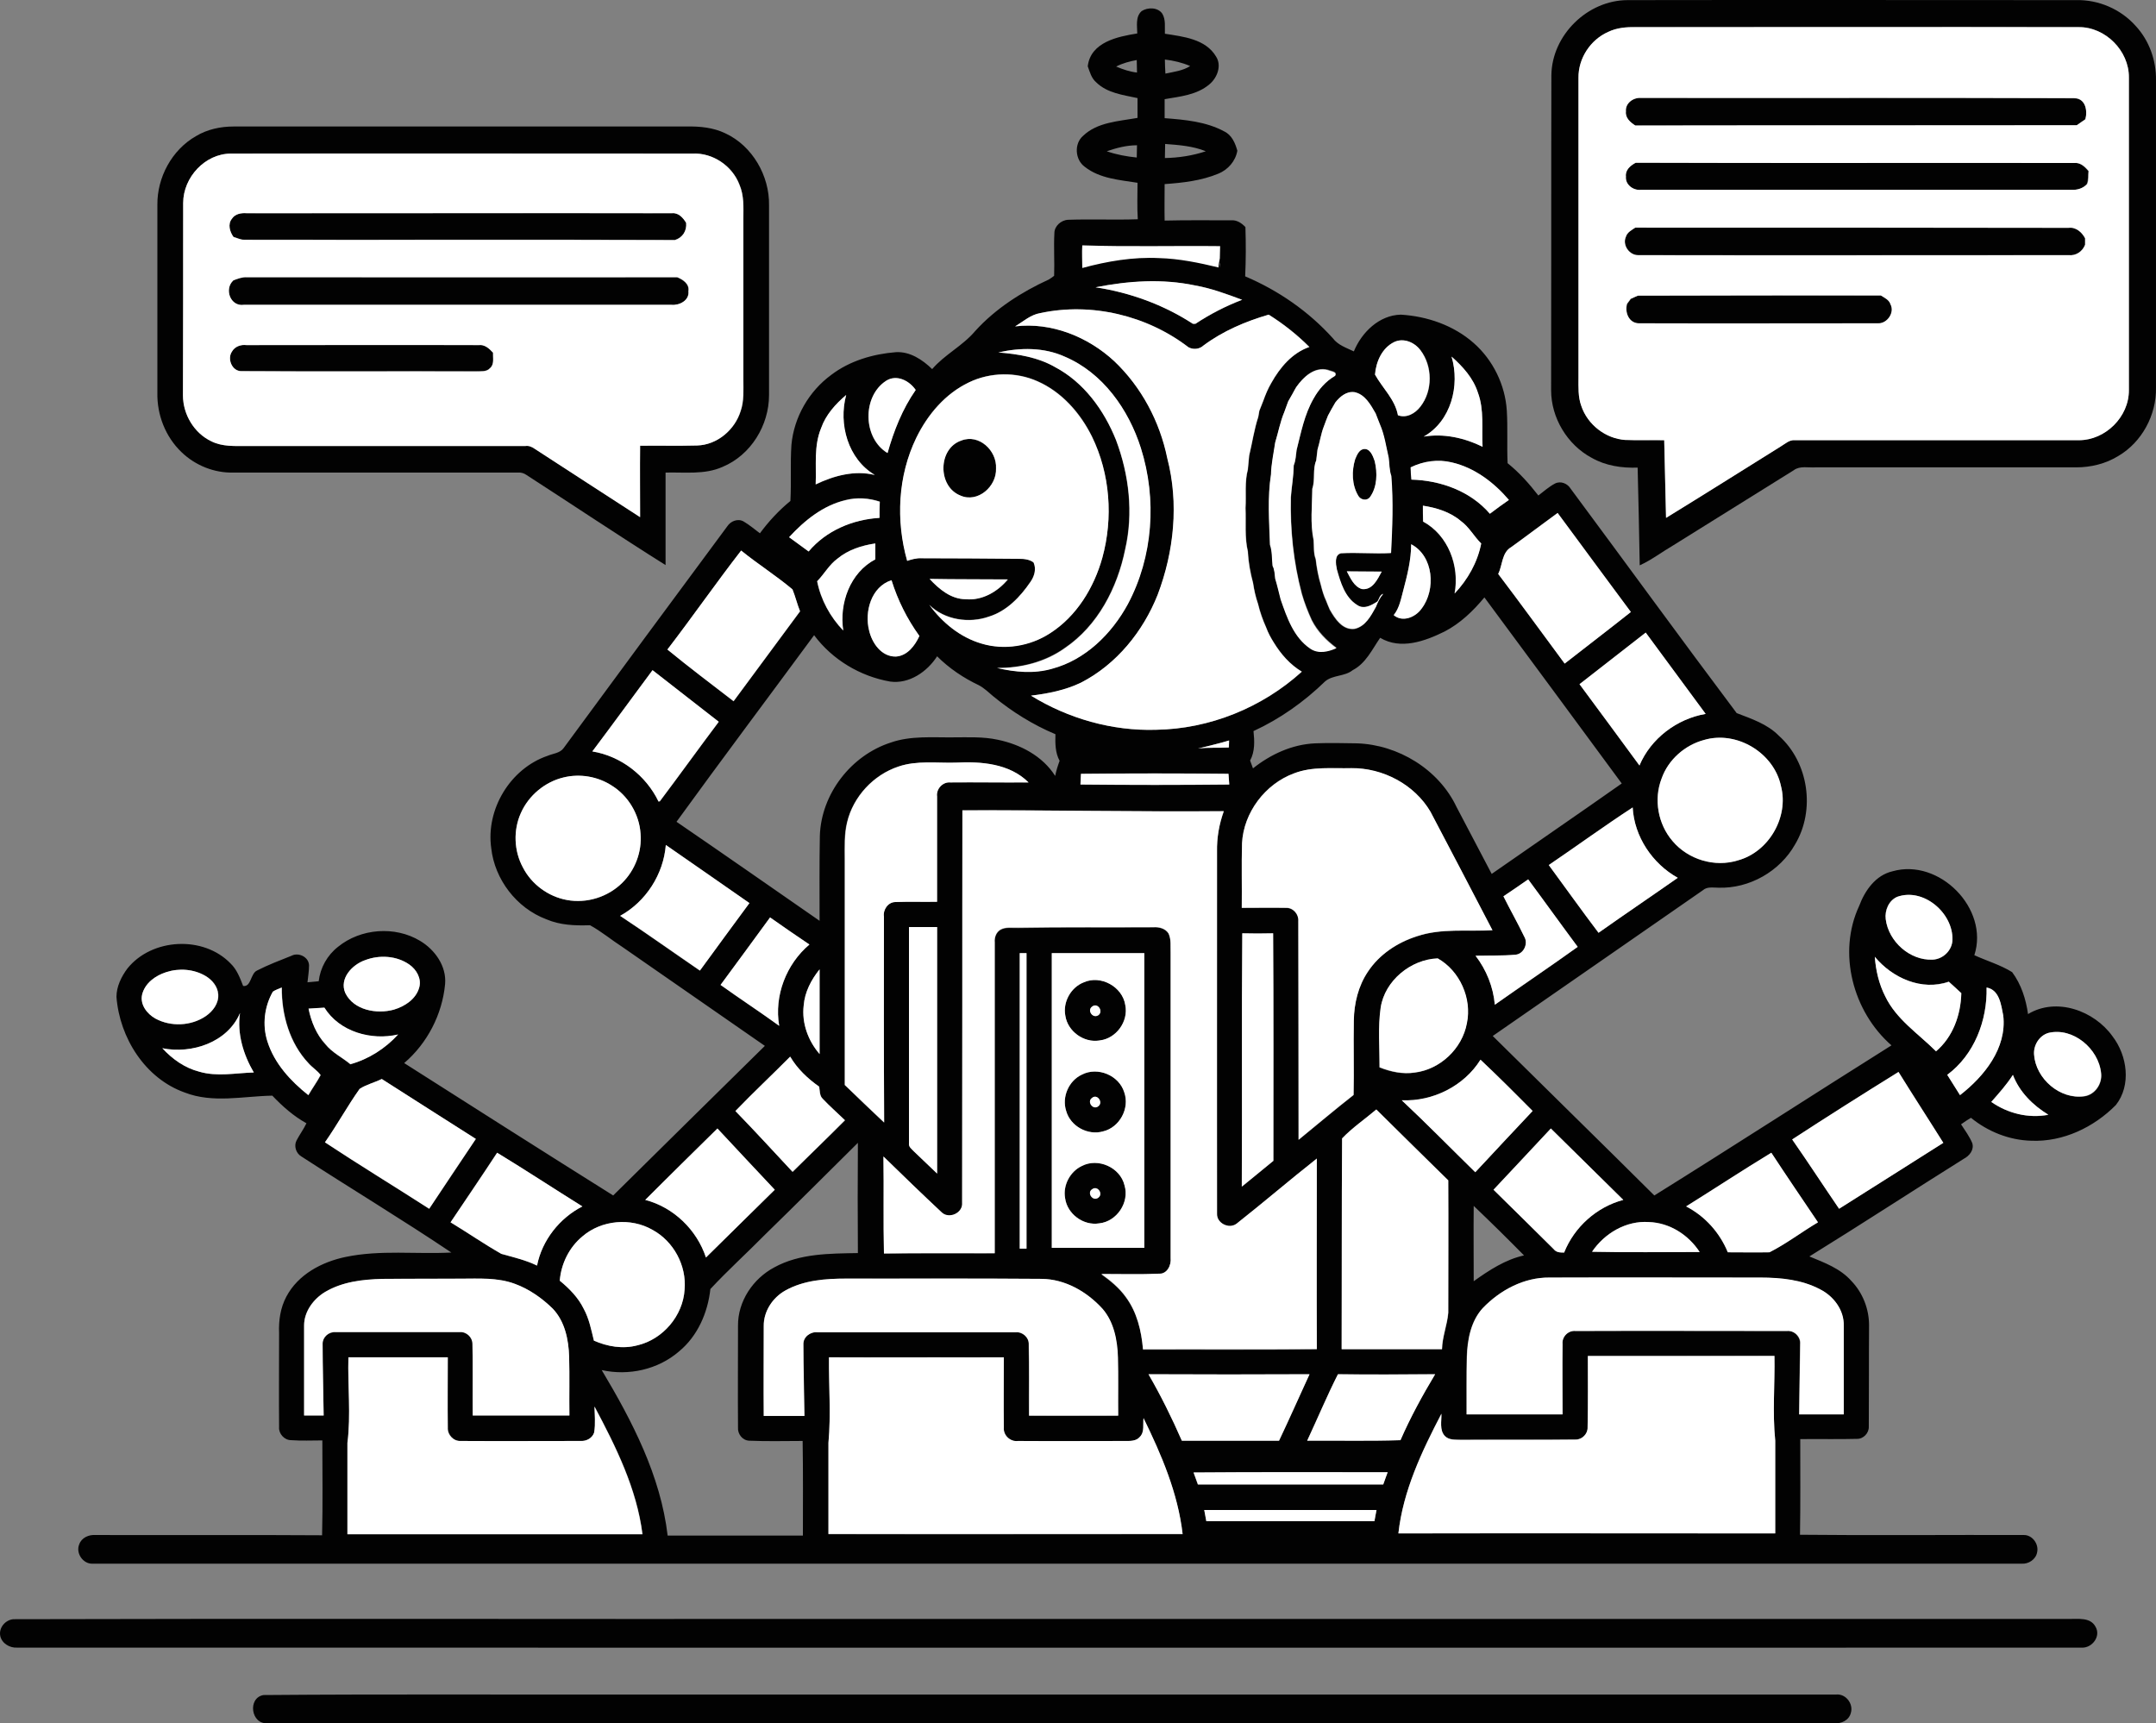 <?xml version="1.0" encoding="UTF-8" standalone="no"?>
<!-- Generator: Adobe Illustrator 19.0.0, SVG Export Plug-In . SVG Version: 6.00 Build 0)  -->

<svg
   xmlns:dc="http://purl.org/dc/elements/1.1/"
   xmlns:cc="http://creativecommons.org/ns#"
   xmlns:rdf="http://www.w3.org/1999/02/22-rdf-syntax-ns#"
   xmlns:svg="http://www.w3.org/2000/svg"
   xmlns="http://www.w3.org/2000/svg"
   xmlns:sodipodi="http://sodipodi.sourceforge.net/DTD/sodipodi-0.dtd"
   xmlns:inkscape="http://www.inkscape.org/namespaces/inkscape"
   version="1.1"
   id="Layer_1"
   x="0px"
   y="0px"
   viewBox="232 -25 827.295 661.284"
   xml:space="preserve"
   inkscape:version="0.91 r13725"
   sodipodi:docname="sell.svg"
   width="827.295"
   height="661.284"><rect x="232" y="-25" width="827.295" height="661.284" fill="#808080" stroke="none"/><defs
     id="defs195" /><sodipodi:namedview
     pagecolor="#ffffff"
     bordercolor="#666666"
     borderopacity="1"
     objecttolerance="10"
     gridtolerance="10"
     guidetolerance="10"
     inkscape:pageopacity="0"
     inkscape:pageshadow="2"
     inkscape:window-width="640"
     inkscape:window-height="480"
     id="namedview193"
     showgrid="false"
     fit-margin-top="0"
     fit-margin-left="0"
     fit-margin-right="0"
     fit-margin-bottom="0"
     inkscape:zoom="0.27255814"
     inkscape:cx="453.98951"
     inkscape:cy="322.43991"
     inkscape:window-x="0"
     inkscape:window-y="0"
     inkscape:window-maximized="0"
     inkscape:current-layer="Layer_1" /><style
     type="text/css"
     id="style3">
	.st0{fill:#FFFFFF;}
	.st1{fill:#020202;}
</style><polygon
     class="st0"
     points="784.5,165.6 786.8,149.2 727.6,149.2 727.6,165.1 764,163.5 "
     id="polygon5"
     style="fill:#ffffff"
     transform="translate(-83.51,-82.156)" /><g
     id="_x23_020202ff"
     transform="translate(-83.51,-82.156)"><path
       class="st1"
       d="m 910.8,86 c 0.2,-15.4 13.9,-28.8 29.3,-28.8 57.4,-0.1 114.8,0 172.1,0 8.6,-0.2 17.1,3.5 22.8,9.9 5.2,5.6 7.9,13.2 7.8,20.8 0,39.4 0,78.7 0,118 0.2,10.5 -5.4,20.9 -14.4,26.2 -4.8,3 -10.6,4.4 -16.2,4.4 -33.3,0 -66.7,0 -100,0 -2.8,0.2 -6,-0.7 -8.4,1.1 -15.4,9.6 -30.8,19.2 -46.2,28.8 -4.3,2.5 -8.3,5.6 -12.9,7.7 -0.2,-12.5 -0.5,-25 -0.8,-37.5 -6.1,0.2 -12.3,-0.7 -17.7,-3.8 -9.3,-5 -15.5,-15.3 -15.5,-25.9 0.1,-40.3 0,-80.6 0.1,-120.9 m 21.8,-16.6 c -6.8,3 -11.4,10.1 -11.4,17.5 0,38.3 0,76.7 0,115 0,3.7 -0.2,7.5 1.1,11 2.4,7.2 9.3,12.6 16.9,13 5,0.2 9.9,0 14.9,0.1 0.2,9.9 0.5,19.8 0.7,29.8 14.7,-9.1 29.3,-18.3 44,-27.4 1.7,-1 3.3,-2.6 5.4,-2.4 36.3,0 72.7,0 109,0 10.2,0.1 19.2,-9 19.2,-19.2 0,-40 0,-80 0,-120 0.1,-10.2 -9,-19.3 -19.2,-19.3 -56.6,-0.1 -113.3,0 -170,0 -3.6,0 -7.3,0.3 -10.6,1.9 z"
       id="path8"
       inkscape:connector-curvature="0"
       style="fill:#020202" /><path
       class="st1"
       d="m 753.6,61.4 c 2.3,-1.5 6.2,-1.5 7.9,1 1.4,2.3 0.9,5.2 1,7.7 7,1.1 15.6,2 19.6,8.7 2.3,3.5 0.5,8.2 -2.5,10.7 -4.8,4.1 -11.3,4.7 -17.2,5.7 0,2.4 0,4.9 0,7.3 7.8,0.6 15.9,1.3 22.9,5.1 2.9,1.4 4.2,4.5 5,7.4 -0.7,4 -3.6,7.3 -7.3,8.8 -6.5,2.7 -13.6,3.5 -20.6,4 0,4.7 -0.1,9.3 0,14 8.5,-0.2 17,-0.1 25.5,-0.1 2.2,-0.2 4.1,1.1 5.5,2.6 0.2,6.3 0.2,12.6 -0.1,18.9 12.7,5.4 24.3,13.4 33.6,23.7 2,2.7 5.2,3.7 8.1,5.1 3,-7.3 9.7,-13.9 18,-14.1 10.1,0.6 20.3,4.1 28,10.9 7.4,6.5 12.1,16.1 12.7,26 0.4,6.7 0,13.4 0.3,20.1 4.5,3.6 8.3,7.9 11.8,12.4 2.1,-1.6 4.1,-3.4 6.4,-4.6 2.2,-1.1 4.8,0 6,2 21.3,28.7 42.3,57.6 63.7,86.1 5.7,2.2 11.8,4.2 16.2,8.7 11.4,10.2 14.1,28.5 6.2,41.7 -5.8,10.3 -17.5,17 -29.4,16.6 -2.1,0 -4.3,-0.5 -6,1 -26.9,18.7 -53.8,37.3 -80.6,55.9 20.6,20.4 41.4,40.7 62,61.2 30.5,-19 60.6,-38.5 91,-57.6 -14.8,-12.9 -20.8,-35.5 -12.4,-53.5 2.2,-5.9 6.3,-11.8 12.8,-13.3 17.9,-5.1 37.2,14.3 31.4,32.2 4.8,2.2 10,3.7 14.5,6.5 3.5,4.7 5.3,10.4 6.1,16.1 10.9,-6.6 25.4,-1.3 32.4,8.5 5.7,7.4 7.3,18.8 1.3,26.4 -8.4,8.5 -20.2,14.2 -32.4,13.7 -8.5,-0.2 -16.7,-3.5 -23.2,-8.8 -1.3,0.8 -2.6,1.6 -3.8,2.5 1.5,2.3 3.2,4.6 4.3,7.2 0.8,2.6 -1.1,4.9 -3.2,6 -19.8,12.4 -39.4,25.2 -59.3,37.5 5.8,2.4 11.9,4.6 16.2,9.5 4.3,4.5 6.7,10.7 6.7,16.9 -0.1,13 0,25.9 -0.1,38.9 0.1,2.5 -2.1,4.8 -4.6,4.7 -7.2,0.2 -14.5,0 -21.7,0.1 0,12.2 0.1,24.5 -0.1,36.7 28.6,0.3 57.2,0 85.8,0.1 3.3,-0.1 5.9,3.4 5.2,6.6 -0.5,2.8 -3.3,4.6 -6,4.4 -246.7,0 -493.4,0 -740.1,0 -3.7,0.2 -6.6,-4 -5.2,-7.4 0.9,-2.6 3.7,-3.8 6.3,-3.6 29,0.1 57.9,-0.1 86.9,0.1 0.3,-12.1 0.1,-24.3 0.1,-36.4 -4,0 -8,0.2 -12,-0.1 -2.6,0 -4.8,-2.5 -4.6,-5 -0.1,-12 0,-24.1 0,-36.1 -0.2,-4.8 0.5,-9.7 2.8,-14 4.5,-8.5 13.6,-13.3 22.7,-15.2 13.4,-2.8 27,-1 40.6,-1.7 -18.9,-12.7 -38.5,-24.5 -57.6,-36.9 -2,-1.2 -2.9,-4 -1.8,-6.1 1.2,-2.3 2.7,-4.3 3.8,-6.6 -4.9,-2.7 -9.2,-6.5 -13.1,-10.6 -11.2,0.2 -22.8,3 -33.6,-1.2 -15.2,-5.4 -25,-21 -26.2,-36.7 0,-4 1.9,-7.8 4.2,-10.9 9.4,-11.7 29.2,-12.7 39.6,-1.9 2.4,2.3 3.6,5.5 4.8,8.6 3.1,0.5 2.8,-4.7 5.3,-5.9 4.3,-2.2 8.8,-3.9 13.3,-5.7 2.7,-1.4 6.6,0.5 6.7,3.7 0,2.2 -0.4,4.4 -0.6,6.5 1.4,-0.1 2.9,-0.3 4.3,-0.4 0.6,-5.2 3.3,-10 7.4,-13.2 8.7,-7.1 21.9,-8.1 31.5,-2.3 5.7,3.4 10.2,9.7 9.6,16.6 -1.1,11.6 -6.8,22.7 -15.7,30.3 26.7,17 53.4,34 80.2,50.8 19.4,-19.2 38.8,-38.3 58.2,-57.4 -18.2,-12.6 -36.4,-25.3 -54.6,-37.9 -4.2,-2.7 -8.1,-6 -12.5,-8.4 -5.7,0.2 -11.5,0 -16.8,-2.3 -11.4,-4.3 -19.8,-15.3 -21.1,-27.3 -2.1,-14.9 7.3,-30.5 21.6,-35.4 2.1,-0.9 4.8,-1 6.2,-3 20.9,-28.4 41.8,-56.8 62.8,-85.1 1.3,-2 4.1,-3.1 6.3,-1.8 2.2,1.3 4.2,3 6.2,4.5 3.4,-4.6 7.3,-8.8 11.7,-12.4 0.4,-7.2 -0.1,-14.4 0.4,-21.6 1,-10.6 6.7,-20.5 15.3,-26.8 7.1,-5.4 16,-8 24.8,-8.7 5.4,-0.3 10.2,2.9 13.9,6.5 4.8,-5.6 11.7,-8.9 16.5,-14.6 7.8,-8.6 17.8,-15 28.3,-19.8 0.5,-0.3 1.5,-1 2,-1.4 0.2,-5.5 -0.2,-10.9 0.1,-16.4 0,-2.7 2.6,-5 5.3,-5.1 8.9,-0.3 17.8,0.1 26.7,-0.2 -0.3,-4.7 -0.1,-9.4 -0.1,-14 -6.9,-1.1 -14.5,-1.6 -20.2,-6.1 -3.8,-2.7 -4.2,-8.9 -0.7,-11.9 5.5,-5.3 13.7,-5.6 20.9,-6.9 0,-2.6 0,-5.1 0,-7.6 -5.5,-1.2 -11.6,-1.9 -15.8,-6 -1.9,-1.6 -2.5,-4 -3.3,-6.2 1.1,-9.3 11.5,-11.4 19,-12.6 0,-2.7 -0.8,-6.4 1.7,-8.6 m -9.8,21.3 c 2.6,1.1 5.3,2 8,2.3 0,-1.6 -0.1,-3.2 -0.1,-4.8 -2.7,0.5 -5.4,1.2 -7.9,2.5 M 762.5,80 c 0,1.8 0.1,3.6 0.2,5.4 3.3,-0.7 6.7,-1.1 9.5,-2.9 -3,-1.3 -6.3,-2.1 -9.7,-2.5 m 0.1,32.4 c 0,1.8 -0.1,3.6 -0.1,5.4 5.3,-0.1 10.6,-0.9 15.7,-2.6 -4.9,-2 -10.3,-2.4 -15.6,-2.8 m -22.4,2.8 c 3.7,1.3 7.6,2 11.5,2.4 0,-1.6 0.1,-3.1 0.1,-4.7 -4,0 -7.8,1 -11.6,2.3 m -9.4,36.1 c -0.2,2.9 0,5.8 0,8.7 9.6,-2.6 19.5,-4.3 29.5,-3.8 7.7,0.2 15.3,1.8 22.8,3.6 0,-1 0,-1 0.5,-3.6 0.2,2.7 -0.4,1.1 -0.1,3.8 0.1,-2.8 0.1,-5.6 0.2,-8.4 -17.8,-0.2 -35.4,0.3 -52.9,-0.3 m 5.1,16.1 c 13.3,2 26.2,6.7 37.4,14 l 1,0 c 5.6,-3.7 11.6,-6.8 17.9,-9.2 -5.9,-2.2 -11.8,-4.4 -18,-5.5 -12.7,-2.6 -25.8,-1.7 -38.3,0.7 m -21.2,9.9 c -3.7,0.6 -6.5,3.2 -9.6,5.1 13.9,-1.7 28,4 38.1,13.4 10.4,9.9 17.5,23.1 20.3,37.2 4.5,17.3 2.6,35.8 -3.7,52.4 -5.6,14.1 -15.8,26.7 -29.4,33.7 -6,2.9 -12.6,4.2 -19.2,5 14.3,8.8 31.1,13.6 47.9,13.1 20.6,-0.3 40.8,-8.5 56,-22.3 -4.5,-2.7 -8,-6.7 -10.7,-11.1 -1.2,-1.9 -2.3,-3.8 -3,-5.9 -1.3,-2.9 -2.3,-5.9 -3.1,-9 -0.9,-2.6 -1.5,-5.3 -1.9,-8 -1,-4 -1.8,-8 -2,-12.1 -1.3,-5.5 -0.6,-11.2 -0.9,-16.7 0.3,-4.9 -0.4,-10 0.9,-14.8 0.2,-1.8 0.3,-3.5 0.5,-5.3 1.2,-5 1.9,-10 3.5,-14.9 0.1,-0.6 0.3,-1.7 0.4,-2.3 0.5,-1.3 1,-2.5 1.5,-3.8 0.8,-2.4 1.8,-4.7 3.1,-6.9 3.3,-5.9 8,-11.6 14.6,-13.8 -4.7,-4.7 -10,-8.9 -15.6,-12.4 -8.9,2.6 -17.7,6.3 -25.1,11.9 -1.5,1.4 -3.9,1.6 -5.7,0.6 -15.9,-12.2 -37.2,-17.3 -56.9,-13.1 m 135.8,11.1 c -4.7,2.2 -7,7.6 -7.3,12.5 2.8,5.2 7.6,9.5 8.8,15.6 3.3,1.3 6.6,-0.7 8.6,-3.3 4.8,-6.2 4.7,-15.6 0,-21.7 -2.3,-2.9 -6.5,-4.8 -10.1,-3.1 m -151.9,4 c 7.4,0.6 15,1.8 21.6,5.5 11.1,5.9 18.9,16.6 23.5,28.1 5,13.3 6.7,28 3.5,41.9 -3,14.8 -10.5,29.3 -23.2,37.9 -7.5,5.3 -16.8,7.7 -26,7.6 6.9,1.6 14.2,2.3 21.1,0.3 12.8,-3.4 22.9,-13.4 29.1,-24.8 9.7,-18.2 11.2,-40.3 5,-59.9 -4.7,-14.8 -14.6,-28.9 -29.3,-35.1 -7.9,-3.5 -16.9,-3.4 -25.3,-1.5 m 163.2,32.3 c 7.7,-1.3 15.6,0.4 22.6,3.9 -0.4,-6.9 0.7,-14.1 -1.8,-20.8 -1.8,-5.6 -5.8,-10 -10.1,-13.8 3.3,11.1 -0.2,24.8 -10.7,30.7 m -48.9,-19 c -0.5,0.8 -0.9,1.7 -1.4,2.5 -0.5,0.9 -1,1.8 -1.6,2.8 -0.5,1.4 -1.1,2.8 -1.5,4.1 -1.6,3.8 -2.3,7.8 -3.5,11.7 -0.5,4.1 -1.5,8.1 -1.6,12.2 -1.4,8.9 -0.7,18.1 -0.4,27 0.9,2.6 0.7,5.4 1,8.1 0.7,1.5 0.8,3.3 1,4.9 0.8,2.6 1.4,5.4 2.1,8 2.4,6.9 5,14.6 11.4,18.9 3,2.1 6.8,1.3 10,-0.2 -3.9,-2.9 -7.3,-6.4 -9.5,-10.7 -1.5,-3.3 -2.8,-6.6 -3.8,-10.1 -3.2,-12.1 -4.5,-24.6 -4.2,-37.1 0.3,-4.1 1,-8.1 1.1,-12.2 0.8,-1.9 0.8,-3.9 1.1,-5.9 1.7,-6.7 3,-13.6 6.5,-19.7 2,-3.6 4.7,-6.8 8.3,-8.8 0.9,-1.6 -1.8,-1.7 -2.8,-2.2 -5.3,-1.3 -9.5,2.8 -12.2,6.7 m -125.6,-1.8 c -9.1,4.3 -15.9,12.3 -20.2,21.2 -7,14.6 -7.8,31.7 -3.5,47.2 1.8,-0.6 3.6,-1.1 5.5,-1 12.3,0 24.6,0.1 37,0.2 2.1,0 4.3,0.2 6,1.4 1.1,2.5 0.3,5.3 -1.2,7.5 -3.9,5.8 -9.1,11.2 -15.9,13.3 -7.6,2.7 -17,1.3 -22.9,-4.5 4.9,6.7 11.8,12.4 19.9,14.8 8.8,2.7 18.7,1.1 26.4,-3.9 10.2,-6.5 16.9,-17.5 20.1,-29 4.2,-15.3 3,-32.2 -4,-46.5 -4.4,-9 -11.5,-17.1 -20.9,-21.2 -8.3,-3.7 -18.1,-3.5 -26.3,0.5 m -31.8,-0.6 c -9.2,6 -9,22 0.5,27.7 2.4,-8.5 5.7,-16.9 10.8,-24.2 -2.3,-3.6 -7.2,-6.1 -11.3,-3.5 m 172.4,8.3 c -1,1.7 -2,3.4 -2.9,5.2 -0.5,1.4 -1,2.8 -1.6,4.2 -1.1,2.8 -1.5,5.9 -2.4,8.8 -0.2,1.4 -0.3,2.8 -0.5,4.2 -1.4,3.4 -0.3,7.3 -1.5,10.8 0,6.6 -0.8,13.3 0.5,19.8 0.2,2.4 -0.1,4.9 0.8,7.2 0.4,3.4 1,6.7 2,10 0.5,2 1.1,4.1 2,6 0.5,1.1 0.9,2.3 1.4,3.4 2,3.5 4.9,7.9 9.5,7.4 4.2,-0.9 6.3,-5 8.2,-8.4 0.7,-1.8 1.5,-3.5 2.8,-5 -1.4,0.3 -1.6,1.9 -2.2,2.9 -2.2,1.5 -5.2,3.2 -7.8,1.4 -4.7,-2.9 -6.4,-8.7 -7.8,-13.7 -0.4,-2 -1,-5.6 1.6,-6.2 6.4,-0.4 12.8,0.3 19.2,-0.1 0.5,-9.7 0.9,-19.7 0.1,-29.5 -0.7,-2.3 -0.7,-4.7 -1,-7 -1,-4.3 -1.6,-8.8 -3.4,-12.9 -0.5,-1.4 -1,-2.8 -1.6,-4.1 -1.9,-3.4 -4.1,-7.4 -8.2,-8.2 -2.9,-0.6 -5.5,1.6 -7.2,3.8 m -197.3,9.8 c -2.8,6.9 -1.8,14.4 -2.1,21.7 7,-3.4 15,-5.6 22.7,-3.6 -10.4,-6.1 -14.1,-19.5 -11,-30.7 -4.1,3.4 -7.8,7.5 -9.6,12.6 m 226.2,15.1 c 0.1,1.6 0.2,3.1 0.3,4.7 11.2,0.3 22.7,4.4 30.1,13.1 2.4,-1.8 4.8,-3.6 7.3,-5.3 -5.7,-6.7 -13.2,-12.4 -21.9,-14.4 -5.3,-1.3 -11,-0.5 -15.8,1.9 m -238.5,26.8 c 2.5,1.8 5,3.6 7.5,5.4 6.7,-8 16.9,-12.2 27.2,-12.9 0,-2.1 0,-4.1 0.1,-6.2 -4.2,-1.4 -8.8,-1.7 -13.1,-0.6 -8.6,2.1 -15.8,7.9 -21.7,14.3 m 243.2,-12.1 c 0,2 0,4.1 0,6.1 9.7,5.1 14.1,17.1 12.1,27.6 5.1,-5.3 8.8,-11.9 10.2,-19.2 -2.8,-2.7 -4.6,-6.3 -7.8,-8.6 -4,-3.5 -9.3,-5.1 -14.5,-5.9 m 33.9,15.9 c -3.6,2.1 -3.3,6.9 -5,10.3 8.6,11.4 17,23 25.5,34.4 8.5,-6.6 17,-13.2 25.4,-19.8 -9.4,-12.6 -18.7,-25.4 -28.1,-38 -6,4.3 -11.9,8.8 -17.8,13.1 m -258.5,4.4 c -3.2,2.4 -5.1,5.9 -7.9,8.7 1.4,7.1 5,13.7 10,18.9 -1.6,-10.4 2.6,-22.2 12.3,-27.3 0,-2 0,-4.1 0,-6.1 -5.1,0.7 -10.3,2.4 -14.4,5.8 M 857,266 c 0,6 -1.5,11.9 -3,17.6 -0.9,3.3 -1.5,6.9 -3.7,9.6 3.4,2.9 8.4,0.8 10.7,-2.5 5.6,-7.3 4.6,-20.2 -4,-24.7 m -285.4,40.4 c 8.3,6.8 16.9,13.3 25.4,19.9 8.5,-11.5 17,-23 25.5,-34.5 -1.1,-2.8 -1.8,-5.7 -2.9,-8.4 -6.3,-5.3 -13.3,-9.7 -19.7,-14.9 -9.7,12.5 -18.7,25.4 -28.3,37.9 m 260.7,-30 c 1.4,2.6 2.7,5.8 5.8,6.8 4.1,0.5 6,-3.8 7.6,-6.7 -4.4,0 -8.9,0 -13.4,-0.1 m -160.1,2.9 c 3.7,4 8.3,7.8 14,7.8 6.3,0.5 12.2,-2.9 16.1,-7.6 -10,-0.1 -20,0 -30.1,-0.2 M 649,299.1 c 1.1,4.8 4.8,10.2 10.3,10 4.4,-0.3 7.3,-4.2 9,-7.9 -4.7,-6.5 -8.3,-13.7 -10.7,-21.4 -7.8,2.5 -10.5,12 -8.6,19.3 m 220.8,0.4 c -7.5,3.7 -16.8,7.1 -24.7,2.4 -3.1,4.5 -5.5,9.8 -10.5,12.4 -3.1,2.5 -7.6,1.8 -10.6,4.3 -8,7.8 -17.3,14.4 -27.5,19.1 0.4,3.8 0.6,7.8 -1.3,11.3 0.4,1 0.7,2 1.1,3 6.8,-5.4 15,-9.2 23.8,-9.6 5.3,-0.2 10.7,-0.1 16.1,0 15.8,0.5 31.4,10 38.2,24.4 4.5,8.6 9,17.2 13.5,25.7 16.6,-11.6 33.3,-23 49.9,-34.7 -17.5,-23.8 -35.1,-47.6 -52.7,-71.4 -4.3,5.2 -9.3,10 -15.3,13.1 m -294.7,73 c 18.4,12.6 36.6,25.3 54.9,38 0,-10.9 -0.1,-21.7 0.1,-32.6 0.5,-16.1 12,-30.9 27.2,-35.8 7.7,-2.7 16,-1.9 24,-2 5.7,0 11.4,-0.3 17,0.9 8.7,1.8 17.2,6.2 22.1,13.9 0.4,-2 1,-3.9 1.7,-5.8 -1.7,-3.1 -1.7,-6.7 -1.6,-10.2 -8.6,-3.6 -16.6,-8.6 -23.8,-14.5 -1.8,-1.5 -3.5,-3.2 -5.6,-4.3 -5.9,-2.8 -11.4,-6.5 -16,-11.1 -3.8,5.9 -10.7,10.7 -18,9.7 -11.5,-2 -22.2,-8.4 -29.2,-17.8 -17.6,23.9 -35.4,47.6 -52.8,71.6 m 346.5,-52.8 c 7.7,10.4 15.3,20.8 23,31.2 4.3,-10.4 14.3,-17.9 25.4,-19.8 -7.7,-10.4 -15.3,-20.8 -23,-31.2 -8.4,6.6 -16.9,13.1 -25.4,19.8 m -378.8,25.8 c 11,1.8 20.6,9.2 25.4,19.3 l 0.5,-0.1 c 7.6,-10.1 15,-20.4 22.6,-30.5 -8.5,-6.6 -17,-13.2 -25.4,-19.8 -7.8,10.3 -15.4,20.8 -23.1,31.1 m 232.4,-1.1 c 3.9,-0.5 7.9,-0.2 11.9,-0.4 0,-0.7 0,-2 0.1,-2.7 -4,1.2 -8,2.1 -12,3.1 m 194.2,-3.3 c -7.4,1.9 -13.7,7.6 -16.3,14.8 -3.1,8 -1.4,17.5 4.2,24 5.9,7.1 16.2,10.2 25.1,7.4 11.9,-3.3 19.6,-16.6 16.5,-28.5 -2.7,-12.8 -17,-21.3 -29.5,-17.7 m -309.1,10.2 c -9.7,3.1 -17.4,11.5 -19.8,21.4 -1.2,4.6 -0.9,9.4 -0.9,14.2 0,28.9 0,57.7 0,86.6 5,4.8 10,9.7 15.1,14.4 -0.1,-26.3 0,-52.7 -0.1,-79 -0.3,-2.7 1.6,-5.5 4.4,-5.6 5.3,-0.2 10.7,0 16,-0.1 0,-13.5 0,-26.9 0,-40.4 -0.4,-2.9 2.1,-5.6 5.1,-5.4 10,-0.1 20,0 30,0 -7.3,-7.3 -18.2,-8.1 -28,-7.6 -7.2,0.3 -14.7,-0.9 -21.8,1.5 m 151.8,2.6 c -11.2,4 -19.4,15 -20,26.9 -0.3,8.3 0,16.6 -0.1,24.8 5.7,0 11.5,-0.1 17.2,0 2.6,0 4.7,2.5 4.5,5.1 0,28 0,55.9 0.1,83.9 7,-5.7 14,-11.6 21.1,-17.2 0.3,-9.5 0,-19.1 0.1,-28.6 0.1,-6.6 1.7,-13.2 5.4,-18.7 4.3,-6.7 11.3,-11.2 18.8,-13.6 9.3,-3.2 19.3,-1.8 29,-2.3 -7.9,-15.2 -15.9,-30.4 -23.8,-45.5 -6.1,-10.4 -18.2,-16.8 -30.3,-16.7 -7.3,0.1 -15,-0.8 -22,1.9 m -81.8,0.2 c -0.1,1.4 -0.2,2.7 -0.2,4.1 19,0.2 38.1,0.2 57.1,0 -0.1,-1.4 -0.2,-2.7 -0.3,-4.1 -18.8,-0.2 -37.7,-0.2 -56.6,0 m -198.6,1.4 c -7.1,1.7 -13.4,6.9 -16.3,13.6 -3,6.6 -2.7,14.6 0.8,21 3.3,6.4 9.7,11.1 16.8,12.4 7.6,1.5 15.7,-1.1 21.2,-6.5 5,-4.9 7.7,-12 7.1,-19 -0.5,-7.3 -4.7,-14.4 -10.9,-18.3 -5.4,-3.6 -12.4,-4.7 -18.7,-3.2 m 153.1,12.6 c 0,50.2 0,100.5 -0.1,150.7 0.3,4 -5.1,6.5 -7.9,3.7 -7.5,-7.1 -15,-14.2 -22.3,-21.4 0.2,12.4 -0.1,24.8 0.2,37.2 14.2,-0.2 28.3,0 42.5,-0.1 0,-39.8 0,-79.5 0,-119.3 -0.1,-1.8 0.5,-3.8 2.1,-4.8 2.1,-1.3 4.6,-0.7 6.9,-0.8 17.3,-0.3 34.7,-0.1 52,-0.2 2.1,-0.2 4.5,0.4 5.7,2.4 1.1,2.4 0.7,5 0.8,7.5 0,39 0,78 0,117 0.3,2.7 -1.3,6.1 -4.4,6.1 -7.4,0.2 -14.8,0 -22.2,0.1 3.5,2.5 6.9,5.3 9.4,8.8 4.3,5.8 6,13 6.6,20.1 22.2,0 44.5,0.1 66.7,-0.1 -0.1,-24.4 0,-48.7 0,-73.1 -10.4,8.2 -20.4,16.8 -30.8,25 -2.9,2.3 -7.7,-0.2 -7.5,-3.9 -0.1,-46.3 0,-92.6 0,-138.9 -0.1,-5.3 0.8,-10.6 2.6,-15.5 -33.5,0.1 -66.9,-0.7 -100.3,-0.5 m 225,21 c 6.4,8.7 12.6,17.5 19.1,26 10,-7.2 20.2,-14.1 30.4,-21.1 -9.8,-5.4 -16.7,-15.8 -17.3,-27 -10.9,7.1 -21.4,14.7 -32.2,22.1 M 571,381.4 c -0.9,11.3 -7.6,21.8 -17.6,27.2 10.3,6.8 20.4,14.1 30.6,21 6.4,-8.6 12.6,-17.3 19,-25.9 -10.6,-7.5 -21.3,-14.9 -32,-22.3 m 321.4,19.7 c 2.6,5.2 5.5,10.3 8,15.5 1.6,2.7 -0.2,6.6 -3.3,6.9 -5.1,0.4 -10.3,0.2 -15.4,0.4 4.2,5.4 6.8,12 7.4,18.8 10.6,-7.4 21.3,-14.6 31.8,-22.2 -6.4,-8.6 -12.7,-17.3 -19,-25.9 -3.2,2.2 -6.3,4.4 -9.5,6.5 m 151.1,0.2 c -3.3,1.4 -4.9,5.2 -4.4,8.6 1.1,8.6 9.3,15.9 18,15.5 4,-0.1 7.5,-3.5 7.6,-7.6 0.3,-10.2 -11.1,-20.1 -21.2,-16.5 M 592,435.1 c 7.4,5.3 15.1,10.4 22.5,15.7 -2,-11.5 2.7,-23.7 11.6,-31.2 -5.1,-3.4 -10.1,-6.9 -15.1,-10.4 -6.3,8.6 -12.6,17.2 -19,25.9 m 72.3,-22.2 c 0,27.7 0,55.4 0,83 -0.2,1.4 1.1,2.2 1.9,3.1 3,2.8 5.9,5.7 8.9,8.5 0,-31.5 0,-63.1 0,-94.6 -3.6,0 -7.2,0 -10.8,0 m 127.9,2.4 c -0.3,32.4 -0.1,64.8 -0.1,97.2 4,-3.3 8,-6.6 12.1,-9.9 0,-29.1 0.1,-58.2 -0.1,-87.3 -4,0.1 -7.9,0.1 -11.9,0 m -85.4,7.6 c 0,37.8 0,75.6 0,113.4 0.7,0 2,0 2.6,0 0,-37.8 0,-75.6 0,-113.4 -0.6,0 -1.9,0 -2.6,0 m 12.3,0 c 0,37.7 0,75.4 0,113.1 11.8,0 23.7,0 35.5,0 0,-37.7 0,-75.4 0,-113.1 -11.9,0 -23.7,0 -35.5,0 m -263.5,2.7 c -4.9,1.7 -10,7 -7.6,12.6 3.3,6.6 12.1,8.2 18.6,6.4 4.3,-1.2 8.6,-4.1 9.8,-8.6 0.9,-3.4 -1.1,-6.8 -3.8,-8.7 -4.9,-3.5 -11.5,-3.8 -17,-1.7 m 389.7,18.2 c -1.1,7.6 -0.4,15.4 -0.5,23 4.3,1.7 8.9,2.7 13.5,2 9.8,-1.2 18.3,-9.2 20,-18.9 2,-9.5 -2.7,-20.1 -11.2,-24.9 -10.2,0.3 -20.2,8.4 -21.8,18.8 m 189.6,-19.5 c 0.4,5.2 1.6,10.4 4,15.1 4.3,8.9 12.7,14.4 19.5,21.1 6.5,-5.5 9.5,-14 9.7,-22.3 -1.6,-1.5 -3.2,-2.9 -4.8,-4.4 -10.4,3.7 -21.7,-1.3 -28.4,-9.5 m -655.6,5.9 c -4.1,1.3 -8.3,4.2 -9.2,8.7 -0.8,3.8 1.9,7.3 5.1,9.1 5.9,3.3 13.7,2.9 19.3,-0.9 2.7,-1.9 5,-4.9 4.8,-8.4 -0.2,-3 -2.3,-5.5 -4.8,-7 -4.6,-2.7 -10.2,-3.1 -15.2,-1.5 M 623.9,443 c -0.8,6.8 1.8,13.5 6.1,18.7 0,-10.9 0,-21.7 0,-32.5 -3.2,3.9 -5.7,8.7 -6.1,13.8 m -203.7,-5.3 c -3.2,5.7 -4.1,12.8 -2,19.1 2.6,8.4 8.9,15.1 15.7,20.6 1.5,-2.6 3.3,-5 4.7,-7.7 -1.2,-1.7 -3.2,-2.9 -4.6,-4.5 -7.3,-7.7 -10.4,-18.7 -10.3,-29.1 -1.3,0.5 -2.5,0.9 -3.5,1.6 m 657.6,-1.6 c 0.3,12.6 -4.7,25.8 -15.1,33.5 1.6,2.6 3.3,5.2 4.9,7.8 9.3,-7.3 18,-18 16.6,-30.5 -0.9,-4.1 -1.5,-9.9 -6.4,-10.8 m -643.9,8.1 c 1.1,5 3,9.9 6.4,13.7 2.6,3.2 6.5,5 9.6,7.7 7,-2 13.3,-6.1 18.3,-11.4 -10.3,2.4 -22.5,-1 -28.3,-10.3 -2,0.1 -4,0.2 -6,0.3 m -26.3,1.7 c -4.8,11.2 -18.4,15.8 -29.8,13.5 3.8,4.2 8.6,7.6 14.2,9 6.8,2 13.9,0.5 20.9,0.3 -4,-6.8 -6.4,-14.9 -5.3,-22.8 m 694,7.6 c -3.6,1 -5.9,4.8 -5.5,8.5 0.7,9.2 9.9,17.2 19.2,15.9 4.2,-0.6 7,-4.9 6.5,-8.9 -1,-9.4 -10.8,-17.7 -20.2,-15.5 m -503.9,30 c 7.5,7.7 14.7,15.6 22,23.4 6.7,-6.6 13.4,-13.2 20.1,-19.8 -2.8,-2.8 -5.8,-5.4 -8.5,-8.2 -1.3,-1.2 -1.1,-3.1 -1.4,-4.7 -4.4,-3 -8.4,-6.8 -11.1,-11.5 -7,6.9 -14.2,13.7 -21.1,20.8 m 285.9,-19.7 c -6.3,10.1 -18.3,16.1 -30.2,15.5 9.6,9 18.8,18.4 28.2,27.6 7.4,-7.8 14.6,-15.7 22,-23.5 -6.6,-6.6 -13.2,-13.2 -20,-19.6 m 119.6,30.6 c 6.1,8.8 12,17.8 18,26.6 13.3,-8.4 26.6,-16.9 40,-25.3 -5.7,-9.1 -11.5,-18.1 -17.2,-27.2 -13.7,8.5 -27.3,17.1 -40.8,25.9 m 76.4,-14.4 c 6.3,4.4 14.3,6.4 21.9,5 -5.9,-3.6 -11.1,-8.8 -13.6,-15.3 -2.5,3.7 -5.4,7 -8.3,10.3 m -626.1,-5 c -4.7,6.7 -8.6,13.8 -13.3,20.5 13.2,8.8 26.7,17 40,25.5 6,-8.9 12,-17.8 17.9,-26.8 -12.1,-7.6 -24.2,-15.3 -36.1,-23 -2.8,1.4 -5.9,2.1 -8.5,3.8 m 377,19 c -0.2,27 0,53.9 -0.1,80.9 12.8,0 25.6,0 38.5,0 0.1,-4.8 2,-9.3 2.4,-14 0,-16.9 0.1,-33.9 0,-50.8 -9.2,-9.1 -18.5,-18.1 -27.6,-27.2 -4.5,3.7 -9.3,7 -13.2,11.1 m -267.4,23.6 c 10.9,2.9 19.8,11.5 23.3,22.1 8.8,-8.7 17.6,-17.4 26.4,-26 -7.3,-7.8 -14.7,-15.7 -22,-23.5 -9.2,9.1 -18.6,18.1 -27.7,27.4 m 325.5,-3.9 c 7.7,7.6 15.4,15.2 23.1,22.8 1,1.3 2.5,1.3 4,1.3 3.9,-9.8 12.5,-17.5 22.7,-20.2 -9.3,-9.1 -18.5,-18.3 -27.8,-27.4 -7.3,7.8 -14.7,15.6 -22,23.5 m -279.5,17.2 c -6.9,7 -14.3,13.7 -21,20.9 -1,9.1 -4.9,18.1 -12.1,24 -8,6.9 -19.3,9.4 -29.6,7.1 11.7,19.6 22.6,40.5 25.3,63.5 17.3,0 34.6,0 51.9,0 0,-12.1 0.1,-24.2 -0.1,-36.3 -6.8,0 -13.7,0.2 -20.5,-0.1 -2.6,-0.1 -4.5,-2.6 -4.3,-5.1 -0.1,-13 0,-26 0,-39 -0.1,-9.4 5.8,-18.1 13.9,-22.4 9.8,-5.4 21.3,-5.3 32.1,-5.5 -0.1,-14.1 -0.1,-28.2 0,-42.3 -11.8,11.7 -23.6,23.5 -35.6,35.2 m -120.7,-4.7 c 6.5,4 12.8,8.3 19.4,12.1 4.6,1.3 9.3,2.3 13.7,4.5 2,-9.7 8.7,-18.2 17.4,-22.7 -10.9,-6.8 -21.7,-13.9 -32.7,-20.6 -5.8,8.9 -11.9,17.8 -17.8,26.7 m 474.1,-6.1 c 7.2,3.7 12.9,10.1 16,17.6 5.3,0 10.6,0.1 16,0 6.5,-3.3 12.3,-7.7 18.6,-11.5 -6,-8.9 -12,-17.7 -17.9,-26.7 -11.1,6.7 -21.8,13.8 -32.7,20.6 M 881,519.9 c -0.1,9.6 0,19.3 0,28.9 5.9,-4.2 12.1,-8.3 19.3,-9.9 -6.4,-6.5 -12.8,-12.8 -19.3,-19 m -342,11.7 c -5.1,4.2 -8.1,10.5 -8.7,17 3.6,3 7.1,6.5 9.2,10.8 2,3.8 2.9,8.1 3.9,12.2 5.2,2.3 11.1,3.3 16.7,1.8 9.8,-2.3 17.5,-11.3 18.1,-21.4 0.8,-9.2 -4.2,-18.5 -12.3,-22.9 -8.4,-4.8 -19.6,-3.8 -26.9,2.5 m 387.4,5.9 c 13.8,0.2 27.6,0.1 41.3,0.1 -4.3,-6.6 -11.5,-11.3 -19.5,-11.5 -8.7,-0.6 -17,4.3 -21.8,11.4 m -42,21.7 c -4.6,5 -5.9,12.1 -6.1,18.7 -0.1,7.3 0,14.7 -0.1,22 12.3,0 24.5,0 36.8,0 0,-9 -0.1,-18 0,-27 -0.2,-2.8 2.3,-5.3 5,-5 27,-0.1 54.1,0 81.1,0 2.8,-0.3 5.3,2.3 5.1,5 -0.1,9 -0.3,18 -0.4,27 5.7,0 11.4,0 17.1,0 0,-11.3 0,-22.7 0,-34 0.2,-6 -3.9,-11.4 -9.1,-14 -7,-3.7 -15.1,-4.4 -22.8,-4.5 -27,0 -54,0 -81,0 -9.7,-0.1 -18.9,4.8 -25.6,11.8 m -444.1,-6.3 c -4.6,2.7 -8.2,7.6 -8.1,13 0,11.5 0,23 0,34.5 2.5,0 5,0 7.5,0 -0.1,-9.2 -0.4,-18.4 -0.4,-27.6 0,-2.5 2.4,-4.6 4.9,-4.4 15.9,0 31.9,0 47.8,0 2.5,-0.2 4.8,2 4.8,4.5 0.2,9.2 0,18.3 0.1,27.5 12.4,0 24.8,0 37.1,0 -0.1,-7.5 0.1,-15 -0.1,-22.5 -0.2,-6.6 -1.7,-13.6 -6.3,-18.5 -4.1,-4.1 -9.1,-7.5 -14.5,-9.5 -6.7,-2.5 -13.9,-2 -20.9,-2 -10,0 -20,-0.1 -30,0.1 -7.5,0.1 -15.3,1 -21.9,4.9 m 176.5,-0.5 c -4.8,2.7 -8.3,8 -8.3,13.6 0,11.5 -0.1,23 0,34.5 5.2,-0.1 10.4,0 15.6,0 -0.1,-9.2 -0.4,-18.3 -0.4,-27.5 -0.1,-2.8 2.7,-4.9 5.4,-4.6 25.4,0 50.7,0 76.1,0 2.6,-0.2 5.1,1.9 5,4.5 0.2,9.2 0,18.3 0.1,27.5 11.4,0.1 22.8,0 34.2,0 0,-7.5 0.1,-15 -0.1,-22.4 -0.2,-6.6 -1.5,-13.5 -5.9,-18.6 -6,-6.5 -14.3,-11.4 -23.4,-11.5 -25,-0.2 -50,0 -74.9,-0.1 -7.9,0 -16.3,0.6 -23.4,4.6 M 449.2,578 c -0.3,11 1,22 -0.3,32.9 0,11.7 0,23.4 0,35 37.7,0 75.4,0 113.2,0 -2.2,-17.5 -10.2,-33.6 -18.4,-49 0.1,3.3 0.4,6.6 -0.1,9.9 -0.7,2.2 -3.1,3.4 -5.3,3.3 -15.3,0 -30.6,0.1 -45.9,0 -2.8,0.2 -5.1,-2.4 -5,-5.1 -0.1,-9 0,-18 0,-27 -12.9,0 -25.6,0 -38.2,0 m 184.4,0 c -0.1,11 0.8,22 -0.2,32.9 0,11.7 0,23.3 0,35 45.3,0.1 90.6,0 135.9,0 -1.8,-15.7 -8.1,-30.4 -15,-44.5 -0.3,2.4 0.4,5.3 -1.4,7.2 -1.4,1.7 -3.8,1.5 -5.7,1.6 -13.7,-0.1 -27.3,0 -41,0 -3,0.4 -5.8,-2.1 -5.5,-5.2 -0.1,-9 0,-17.9 0,-26.9 C 678.3,577.9 656,578 633.6,578 m 291.2,-0.5 c 0,9.1 0.1,18.2 -0.1,27.3 0.1,2.5 -2.1,4.8 -4.6,4.7 -14.7,0.1 -29.3,0 -44,0.1 -2.1,-0.1 -4.6,0.2 -6.2,-1.5 -2.1,-2.3 -1.2,-5.7 -1.3,-8.5 -7.5,14.4 -14.7,29.6 -16.5,45.9 48.2,-0.1 96.4,0 144.6,0 0,-11.9 0,-23.7 0,-35.6 -1.1,-10.8 -0.1,-21.6 -0.3,-32.5 -23.8,0.1 -47.7,0.1 -71.6,0.1 m -168.6,7 c 4.8,8.3 9,16.8 12.8,25.5 12.4,0 24.9,0 37.3,0 4,-8.5 7.7,-17 11.7,-25.5 -20.6,0.1 -41.2,0.1 -61.8,0 m 60.9,25.5 c 11.9,-0.1 23.9,0.2 35.8,-0.2 3.8,-8.8 8.4,-17.2 13.3,-25.3 -12.4,0 -24.9,0.1 -37.3,0 -4.2,8.3 -7.9,17 -11.8,25.5 m -43.6,12.2 c 0.5,1.5 1.1,3.1 1.6,4.6 23.7,0 47.4,0 71.1,0 0.6,-1.5 1.1,-3.1 1.7,-4.7 -24.7,0 -49.6,-0.1 -74.4,0.1 m 4.1,14.4 c 0.3,1.4 0.5,2.9 0.8,4.3 21.5,0 43,0 64.5,0 0.3,-1.4 0.5,-2.9 0.8,-4.3 -22,0 -44,0 -66.1,0 z"
       id="path10"
       inkscape:connector-curvature="0"
       style="fill:#020202" /><path
       class="st1"
       d="m 939.4,99.9 c -0.3,-3.1 2.8,-5.4 5.8,-5.1 55.4,0 110.8,-0.1 166.2,0.1 4.3,0 5.3,4.6 4.3,8.1 -1.1,0.7 -2.2,1.5 -3.3,2.3 -56.5,0 -113,-0.1 -169.4,0.1 -1.9,-1.3 -3.9,-3 -3.6,-5.5 z"
       id="path12"
       inkscape:connector-curvature="0"
       style="fill:#020202" /><path
       class="st1"
       d="m 390.7,109.4 c 4.3,-2.6 9.4,-3.7 14.4,-3.7 58,0 116,0 174,0 5,-0.1 10.1,0.4 14.7,2.6 10.4,4.8 17,16.3 16.8,27.6 0,24.3 0,48.6 0,72.9 0,11.6 -7,23 -17.8,27.5 -6.9,3.1 -14.6,2 -21.9,2.2 0,11.8 0,23.6 0,35.5 -18,-11.3 -35.6,-23.1 -53.4,-34.6 -1,-0.7 -2.1,-1 -3.3,-0.9 -36.4,0 -72.7,0 -109.1,0 -7.3,0.2 -14.6,-2.7 -19.9,-7.8 -6.2,-5.9 -9.5,-14.4 -9.3,-22.9 0,-24 0,-48 0,-72.1 -0.1,-10.4 5.5,-21 14.8,-26.3 m -4.9,25.6 c -0.1,24.6 0,49.3 0,73.9 0,7.3 4.3,14.4 10.9,17.6 4.2,2.1 8.9,1.8 13.5,1.8 35.7,0 71.3,0 107,0 1.3,-0.2 2.5,0.4 3.6,1.1 13.4,8.8 26.9,17.5 40.4,26.2 0,-9.1 -0.1,-18.3 0,-27.4 7.3,0 14.6,0.1 21.9,-0.1 7.7,-0.3 14.5,-6.1 16.7,-13.3 1.3,-3.8 1,-7.9 1,-11.8 0,-20.7 0,-41.4 0,-62.1 0,-4.3 0.2,-8.8 -1.5,-12.9 -2.8,-7.2 -10.3,-12.3 -18,-11.9 -59,0 -118,-0.1 -177.1,0 -10,0 -18.3,9.1 -18.4,18.9 z"
       id="path14"
       inkscape:connector-curvature="0"
       style="fill:#020202" /><path
       class="st1"
       d="m 939.4,124.9 c -0.3,-2.5 1.7,-4.2 3.6,-5.3 56.1,0.2 112.1,0 168.2,0.1 2.4,-0.3 4.2,1.4 5.6,3.1 -0.2,1.7 0.1,3.4 -0.6,5 -1.5,1.7 -3.8,2.4 -6.1,2.2 -55,0 -110,0 -165.1,0 -2.8,0.3 -5.9,-2 -5.6,-5.1 z"
       id="path16"
       inkscape:connector-curvature="0"
       style="fill:#020202" /><path
       class="st1"
       d="m 404.5,141.1 c 1.2,-1.9 3.6,-2.3 5.7,-2.2 54.4,0.1 108.7,0 163.1,0 2.6,-0.3 4.4,1.7 5.5,3.7 0.3,3.1 -1.4,5.7 -4.3,6.6 -55.1,-0.2 -110.2,0 -165.3,-0.1 -1.5,0 -2.8,-0.7 -4.1,-1.1 -1.4,-1.9 -2.3,-4.8 -0.6,-6.9 z"
       id="path18"
       inkscape:connector-curvature="0"
       style="fill:#020202" /><path
       class="st1"
       d="m 943,144.5 c 55.4,0 110.8,0 166.2,0 2.8,-0.4 5.1,1.7 6.4,4 0,0.8 0,1.7 0,2.5 -1,2.6 -3.5,4.3 -6.3,4 -55,0 -110.1,0.1 -165.1,0 -3.5,0.1 -6.2,-3.9 -4.8,-7.1 0.5,-1.6 2.2,-2.4 3.6,-3.4 z"
       id="path20"
       inkscape:connector-curvature="0"
       style="fill:#020202" /><path
       class="st1"
       d="m 405.1,164.7 c 1.7,-0.6 3.3,-1.2 5.1,-1.1 55,0 110.1,0 165.1,0 2.3,0.9 4.8,2.6 4.3,5.4 0.5,3.5 -3.4,5.5 -6.5,5.2 -54.7,0 -109.4,0 -164.1,0 -5.1,0.6 -7.6,-6.2 -3.9,-9.5 z"
       id="path22"
       inkscape:connector-curvature="0"
       style="fill:#020202" /><path
       class="st1"
       d="m 944,170.6 c 31.1,-0.1 62.2,-0.1 93.3,0 1.4,0.9 3.2,1.6 3.7,3.4 1.7,3.2 -1.2,7.4 -4.7,7.3 -30.6,0 -61.3,0.1 -91.9,0 -3.8,-0.1 -5.5,-4.2 -4.5,-7.5 0.4,-0.5 1.1,-1.5 1.4,-1.9 0.9,-0.5 1.8,-0.9 2.7,-1.3 z"
       id="path24"
       inkscape:connector-curvature="0"
       style="fill:#020202" /><path
       class="st1"
       d="m 404.5,192.1 c 1.1,-2 3.4,-2.8 5.6,-2.6 29.7,0 59.4,0 89.1,0 2.3,-0.3 4.1,1.3 5.5,2.9 -0.1,2 0.6,4.5 -1.2,6 -1.4,1.5 -3.6,1.1 -5.4,1.2 -30,-0.1 -59.9,0.1 -89.9,-0.1 -3.6,0.2 -5.6,-4.6 -3.7,-7.4 z"
       id="path26"
       inkscape:connector-curvature="0"
       style="fill:#020202" /><path
       class="st1"
       d="m 684.4,226.2 c 6.8,-2.6 13.7,4 13.3,10.7 0.4,6.8 -7,13.4 -13.7,10.4 -8.8,-3.5 -8.6,-18.1 0.4,-21.1 z"
       id="path28"
       inkscape:connector-curvature="0"
       style="fill:#020202" /><path
       class="st1"
       d="m 838.6,229.5 c 2.6,-0.5 3.8,2.6 4.4,4.6 1.1,4.5 1,9.9 -1.8,13.8 -1.2,1.6 -3.6,1.1 -4.5,-0.5 -2.5,-4.2 -2.5,-9.5 -1.2,-14 0.6,-1.5 1.3,-3.5 3.1,-3.9 z"
       id="path30"
       inkscape:connector-curvature="0"
       style="fill:#020202" /><path
       class="st1"
       d="m 731.4,434.1 c 6.5,-2.9 14.9,1.7 15.9,8.8 1.3,6.3 -3.5,13 -9.9,13.6 -6,1 -12.2,-3.5 -13.1,-9.5 -1.1,-5.3 2.1,-10.9 7.1,-12.9 m 3.2,9.3 c -2,1.4 0.3,4.8 2.4,3.3 2,-1.6 -0.4,-5 -2.4,-3.3 z"
       id="path32"
       inkscape:connector-curvature="0"
       style="fill:#020202" /><path
       class="st1"
       d="m 730.7,469.5 c 6.1,-3.1 14.2,0.3 16.2,6.8 2.2,6.1 -1.8,13.5 -8.1,15 -5.9,1.7 -12.6,-2 -14.2,-7.9 -1.7,-5.3 1,-11.5 6.1,-13.9 m 3.8,9 c -2,1.5 0.4,4.8 2.4,3.2 2.1,-1.5 -0.4,-5 -2.4,-3.2 z"
       id="path34"
       inkscape:connector-curvature="0"
       style="fill:#020202" /><path
       class="st1"
       d="m 730.6,504.6 c 6.3,-3.3 14.8,0.6 16.4,7.4 2,6.5 -3,13.9 -9.7,14.6 -6.1,1 -12.3,-3.7 -13.1,-9.7 -0.8,-4.9 1.9,-10.1 6.4,-12.3 m 4,8.9 c -2.2,1.4 0.3,5 2.4,3.2 2,-1.5 -0.4,-4.8 -2.4,-3.2 z"
       id="path36"
       inkscape:connector-curvature="0"
       style="fill:#020202" /><path
       class="st1"
       d="m 320.6,678.5 c 105.2,-0.3 210.4,0 315.6,-0.1 157.7,0 315.3,0 473,0 3.6,0.1 8.4,-0.8 10.4,3 2.2,3.7 -1.4,8.3 -5.4,8 -264,0.1 -528.1,0 -792.1,0 -2.8,0.2 -5.9,-1.6 -6.5,-4.5 -0.6,-3.1 1.9,-6.1 5,-6.4 z"
       id="path38"
       inkscape:connector-curvature="0"
       style="fill:#020202" /><path
       class="st1"
       d="m 416.6,707.6 c 48.1,-0.4 96.3,-0.1 144.5,-0.2 153,0 306.1,0 459.1,0 3.6,-0.3 6.6,3.6 5.5,7.1 -0.7,2.8 -3.7,4.2 -6.4,3.9 -200.4,-0.1 -400.7,0 -601.1,0 -6.4,0.6 -7.8,-9.7 -1.6,-10.8 z"
       id="path40"
       inkscape:connector-curvature="0"
       style="fill:#020202" /></g><g
     id="_x23_ffffffff"
     transform="translate(-83.51,-82.156)"><path
       class="st0"
       d="m 932.6,69.4 c 3.3,-1.6 7,-1.9 10.6,-1.8 56.6,0 113.3,-0.1 170,0 10.2,-0.1 19.3,9.1 19.2,19.3 0,40 0,80 0,120 0.1,10.2 -9,19.2 -19.2,19.2 -36.3,0 -72.7,0 -109,0 -2.1,-0.2 -3.7,1.4 -5.4,2.4 -14.6,9.1 -29.3,18.4 -44,27.4 -0.2,-9.9 -0.5,-19.8 -0.7,-29.8 -5,-0.1 -9.9,0.1 -14.9,-0.1 -7.6,-0.5 -14.5,-5.9 -16.9,-13 -1.3,-3.5 -1.1,-7.3 -1.1,-11 0,-38.3 0,-76.7 0,-115 -0.1,-7.5 4.6,-14.6 11.4,-17.6 m 6.8,30.5 c -0.3,2.5 1.7,4.2 3.6,5.4 56.5,-0.1 113,0 169.4,-0.1 1.1,-0.8 2.2,-1.5 3.3,-2.3 0.9,-3.4 0,-8.1 -4.3,-8.1 -55.4,-0.2 -110.8,0 -166.2,-0.1 -3,-0.2 -6.1,2.1 -5.8,5.2 m 0,25 c -0.3,3.1 2.8,5.4 5.8,5.1 55,0 110,0 165.1,0 2.2,0.1 4.5,-0.5 6.1,-2.2 0.7,-1.6 0.4,-3.4 0.6,-5 -1.4,-1.7 -3.2,-3.4 -5.6,-3.1 -56.1,-0.1 -112.1,0.1 -168.2,-0.1 -2.1,1.1 -4.1,2.8 -3.8,5.3 m 3.6,19.6 c -1.4,0.9 -3.1,1.8 -3.6,3.5 -1.5,3.2 1.3,7.2 4.8,7.1 55,0.1 110.1,0 165.1,0 2.8,0.3 5.3,-1.4 6.3,-4 0,-0.9 0,-1.7 0,-2.5 -1.2,-2.3 -3.5,-4.4 -6.4,-4 -55.4,-0.1 -110.8,-0.1 -166.2,-0.1 m 1,26.1 c -0.9,0.4 -1.9,0.8 -2.8,1.2 -0.3,0.5 -1.1,1.5 -1.4,1.9 -0.9,3.3 0.7,7.4 4.5,7.5 30.6,0.1 61.3,0 91.9,0 3.5,0.1 6.4,-4.2 4.7,-7.3 -0.5,-1.7 -2.3,-2.5 -3.7,-3.4 -31,0 -62.1,0 -93.2,0.1 z"
       id="path43"
       inkscape:connector-curvature="0"
       style="fill:#ffffff" /><path
       class="st0"
       d="m 385.8,135 c 0,-9.8 8.4,-18.9 18.3,-18.9 59,-0.1 118.1,0 177.1,0 7.8,-0.4 15.3,4.7 18,11.9 1.8,4.1 1.6,8.5 1.5,12.9 0,20.7 0,41.4 0,62.1 0,4 0.3,8 -1,11.8 -2.2,7.3 -9,13.1 -16.7,13.3 -7.3,0.2 -14.6,0 -21.9,0.1 -0.1,9.1 0,18.3 0,27.4 -13.5,-8.7 -26.9,-17.5 -40.4,-26.2 -1.1,-0.8 -2.3,-1.3 -3.6,-1.1 -35.7,0 -71.3,0 -107,0 -4.5,0 -9.3,0.3 -13.5,-1.8 -6.6,-3.1 -10.9,-10.3 -10.9,-17.6 0.1,-24.7 0.1,-49.3 0.1,-73.9 m 18.7,6.1 c -1.7,2.1 -0.8,5 0.6,7 1.4,0.4 2.7,1.1 4.1,1.1 55.1,0.1 110.2,-0.1 165.3,0.1 2.9,-0.9 4.6,-3.5 4.3,-6.6 -1.2,-2 -3,-4 -5.5,-3.7 -54.4,-0.1 -108.7,0 -163.1,0 -2.1,-0.2 -4.5,0.2 -5.7,2.1 m 0.6,23.6 c -3.7,3.3 -1.2,10.2 4,9.4 54.7,0 109.4,0 164.1,0 3,0.3 6.9,-1.7 6.5,-5.2 0.5,-2.8 -2.1,-4.5 -4.3,-5.4 -55,0.1 -110.1,0 -165.1,0 -1.9,-0.1 -3.5,0.6 -5.2,1.2 m -0.6,27.4 c -1.9,2.8 0.1,7.6 3.7,7.5 30,0.2 59.9,0 89.9,0.1 1.8,-0.1 4.1,0.3 5.4,-1.2 1.8,-1.5 1.1,-4 1.2,-6 -1.5,-1.6 -3.2,-3.2 -5.5,-2.9 -29.7,-0.1 -59.4,0 -89.1,0 -2.1,-0.3 -4.5,0.5 -5.6,2.5 z"
       id="path45"
       inkscape:connector-curvature="0"
       style="fill:#ffffff" /><path
       class="st0"
       d="m 735.9,167.4 c 12.6,-2.5 25.6,-3.4 38.2,-0.7 6.2,1.1 12.1,3.3 18,5.5 -6.3,2.4 -12.3,5.5 -17.9,9.2 l -1,0 c -11.2,-7.3 -24.1,-12 -37.3,-14 z"
       id="path47"
       inkscape:connector-curvature="0"
       style="fill:#ffffff" /><path
       class="st0"
       d="m 714.7,177.3 c 19.6,-4.2 40.9,0.9 56.8,13.1 1.8,1 4.2,0.8 5.7,-0.6 7.5,-5.6 16.2,-9.3 25.1,-11.9 5.6,3.5 10.9,7.7 15.6,12.4 -6.6,2.3 -11.3,7.9 -14.6,13.8 -1.3,2.2 -2.2,4.5 -3.1,6.9 -0.5,1.3 -1,2.5 -1.5,3.8 -0.1,0.6 -0.3,1.7 -0.4,2.3 -1.6,4.9 -2.3,9.9 -3.5,14.9 -0.2,1.8 -0.3,3.5 -0.5,5.3 -1.3,4.8 -0.6,9.9 -0.9,14.8 0.2,5.6 -0.4,11.3 0.9,16.7 0.2,4.1 0.9,8.2 2,12.1 0.4,2.7 1,5.4 1.9,8 0.7,3.1 1.8,6.1 3.1,9 0.8,2.1 1.8,4 3,5.9 2.7,4.4 6.2,8.4 10.7,11.1 -15.2,13.8 -35.4,22 -56,22.3 -16.8,0.5 -33.6,-4.3 -47.9,-13.1 6.6,-0.8 13.2,-2.1 19.2,-5 13.6,-7 23.8,-19.6 29.4,-33.7 6.3,-16.6 8.2,-35.1 3.7,-52.4 -2.9,-14.1 -9.9,-27.3 -20.3,-37.2 -10.1,-9.4 -24.2,-15.1 -38.1,-13.4 3.2,-1.9 6,-4.5 9.7,-5.1 z"
       id="path49"
       inkscape:connector-curvature="0"
       style="fill:#ffffff" /><path
       class="st0"
       d="m 850.5,188.4 c 3.6,-1.7 7.8,0.1 10,3.1 4.7,6.2 4.8,15.6 0,21.7 -2,2.6 -5.3,4.5 -8.6,3.3 -1.1,-6.1 -5.9,-10.4 -8.8,-15.6 0.4,-4.9 2.7,-10.2 7.4,-12.5 z"
       id="path51"
       inkscape:connector-curvature="0"
       style="fill:#ffffff" /><path
       class="st0"
       d="m 698.6,192.4 c 8.4,-1.9 17.4,-2 25.4,1.6 14.7,6.2 24.6,20.3 29.3,35.1 6.2,19.6 4.7,41.7 -5,59.9 -6.2,11.4 -16.3,21.4 -29.1,24.8 -6.9,2 -14.2,1.3 -21.1,-0.3 9.1,0.1 18.5,-2.2 26,-7.6 12.7,-8.6 20.2,-23.1 23.2,-37.9 3.2,-13.9 1.5,-28.6 -3.5,-41.9 -4.6,-11.5 -12.3,-22.2 -23.5,-28.1 -6.6,-3.8 -14.2,-5 -21.7,-5.6 z"
       id="path53"
       inkscape:connector-curvature="0"
       style="fill:#ffffff" /><path
       class="st0"
       d="m 861.8,224.7 c 10.5,-5.9 14,-19.6 10.7,-30.7 4.3,3.8 8.3,8.2 10.1,13.8 2.5,6.7 1.4,13.9 1.8,20.8 -6.9,-3.4 -14.9,-5.2 -22.6,-3.9 z"
       id="path55"
       inkscape:connector-curvature="0"
       style="fill:#ffffff" /><path
       class="st0"
       d="m 812.9,205.7 c 2.7,-3.8 7,-7.9 12.1,-6.5 1,0.5 3.7,0.6 2.8,2.2 -3.6,2.1 -6.3,5.2 -8.3,8.8 -3.5,6.1 -4.8,13 -6.5,19.7 -0.3,2 -0.3,4 -1.1,5.9 0,4.1 -0.8,8.1 -1.1,12.2 -0.3,12.5 1,25 4.2,37.1 1,3.5 2.3,6.8 3.8,10.1 2.2,4.4 5.6,7.8 9.5,10.7 -3.1,1.4 -6.9,2.3 -10,0.2 -6.4,-4.3 -9,-12 -11.4,-18.9 -0.7,-2.7 -1.3,-5.4 -2.1,-8 -0.2,-1.7 -0.2,-3.4 -1,-4.9 -0.3,-2.7 -0.1,-5.5 -1,-8.1 -0.3,-9 -1,-18.1 0.4,-27 0.1,-4.1 1,-8.1 1.6,-12.2 1.2,-3.9 1.9,-7.9 3.5,-11.7 0.5,-1.4 1,-2.8 1.5,-4.1 0.5,-0.9 1,-1.8 1.6,-2.8 0.6,-1.1 1,-1.9 1.5,-2.7 z"
       id="path57"
       inkscape:connector-curvature="0"
       style="fill:#ffffff" /><path
       class="st0"
       d="m 687.3,203.9 c 8.1,-3.9 18,-4.1 26.3,-0.4 9.3,4.1 16.4,12.2 20.9,21.2 7,14.3 8.2,31.2 4,46.5 -3.2,11.5 -9.9,22.5 -20.1,29 -7.7,5 -17.6,6.6 -26.4,3.9 -8.1,-2.4 -14.9,-8 -19.9,-14.8 5.8,5.8 15.3,7.2 22.9,4.5 6.8,-2.1 12,-7.6 15.9,-13.3 1.5,-2.1 2.4,-4.9 1.2,-7.5 -1.7,-1.3 -3.9,-1.4 -6,-1.4 -12.3,-0.1 -24.6,-0.2 -37,-0.2 -1.9,-0.1 -3.7,0.4 -5.5,1 -4.4,-15.5 -3.6,-32.6 3.5,-47.2 4.4,-9 11.2,-17 20.2,-21.3 m -2.9,22.3 c -9,3 -9.2,17.6 -0.4,21.1 6.7,3 14,-3.5 13.7,-10.4 0.4,-6.8 -6.5,-13.4 -13.3,-10.7 z"
       id="path59"
       inkscape:connector-curvature="0"
       style="fill:#ffffff" /><path
       class="st0"
       d="m 655.5,203.3 c 4,-2.6 8.9,-0.1 11.4,3.5 -5.1,7.3 -8.4,15.7 -10.8,24.2 -9.5,-5.7 -9.8,-21.7 -0.6,-27.7 z"
       id="path61"
       inkscape:connector-curvature="0"
       style="fill:#ffffff" /><path
       class="st0"
       d="m 827.9,211.6 c 1.7,-2.2 4.3,-4.4 7.3,-4 4.1,0.8 6.3,4.9 8.2,8.2 0.5,1.4 1.1,2.8 1.6,4.1 1.8,4.1 2.4,8.6 3.4,12.9 0.3,2.3 0.2,4.7 1,7 0.8,9.8 0.4,19.8 -0.1,29.5 -6.4,0.4 -12.8,-0.3 -19.2,0.1 -2.6,0.6 -2,4.2 -1.6,6.2 1.4,5 3.1,10.8 7.8,13.7 2.6,1.8 5.5,0.1 7.8,-1.4 0.7,-1 0.9,-2.6 2.2,-2.9 -1.3,1.5 -2.1,3.2 -2.8,5 -1.9,3.4 -4,7.5 -8.2,8.4 -4.6,0.6 -7.5,-3.9 -9.5,-7.4 -0.5,-1.1 -1,-2.3 -1.4,-3.4 -0.9,-1.9 -1.5,-3.9 -2,-6 -1,-3.3 -1.6,-6.6 -2,-10 -0.9,-2.3 -0.6,-4.8 -0.8,-7.2 -1.4,-6.5 -0.6,-13.2 -0.5,-19.8 1.2,-3.5 0,-7.4 1.5,-10.8 0.2,-1.4 0.3,-2.8 0.5,-4.2 0.9,-2.9 1.3,-6 2.4,-8.8 0.5,-1.4 1,-2.8 1.6,-4.2 0.8,-1.5 1.8,-3.3 2.8,-5 m 10.7,17.9 c -1.7,0.4 -2.5,2.5 -3.1,3.9 -1.4,4.5 -1.3,9.8 1.2,14 0.9,1.6 3.3,2.1 4.5,0.5 2.8,-3.9 2.9,-9.3 1.8,-13.8 -0.7,-2 -1.8,-5.1 -4.4,-4.6 z"
       id="path63"
       inkscape:connector-curvature="0"
       style="fill:#ffffff" /><path
       class="st0"
       d="m 630.6,221.4 c 1.8,-5.1 5.5,-9.2 9.6,-12.7 -3,11.2 0.7,24.6 11,30.7 -7.7,-1.9 -15.8,0.3 -22.7,3.6 0.3,-7.1 -0.8,-14.7 2.1,-21.6 z"
       id="path65"
       inkscape:connector-curvature="0"
       style="fill:#ffffff" /><path
       class="st0"
       d="m 856.8,236.5 c 4.9,-2.4 10.5,-3.2 15.8,-1.9 8.7,2 16.2,7.7 21.9,14.4 -2.5,1.7 -4.9,3.5 -7.3,5.3 -7.5,-8.7 -18.9,-12.8 -30.1,-13.1 -0.2,-1.6 -0.3,-3.2 -0.3,-4.7 z"
       id="path67"
       inkscape:connector-curvature="0"
       style="fill:#ffffff" /><path
       class="st0"
       d="m 618.3,263.3 c 5.9,-6.4 13,-12.2 21.7,-14.2 4.3,-1.1 8.9,-0.8 13.1,0.6 -0.1,2.1 -0.1,4.1 -0.1,6.2 -10.3,0.6 -20.5,4.9 -27.2,12.9 -2.5,-1.8 -5,-3.7 -7.5,-5.5 z"
       id="path69"
       inkscape:connector-curvature="0"
       style="fill:#ffffff" /><path
       class="st0"
       d="m 861.5,251.2 c 5.2,0.8 10.5,2.4 14.6,5.9 3.2,2.3 5,5.9 7.8,8.6 -1.4,7.2 -5.2,13.9 -10.2,19.2 2,-10.5 -2.5,-22.4 -12.1,-27.6 -0.1,-2 -0.1,-4.1 -0.1,-6.1 z"
       id="path71"
       inkscape:connector-curvature="0"
       style="fill:#ffffff" /><path
       class="st0"
       d="m 895.4,267.1 c 6,-4.3 11.9,-8.8 17.8,-13.1 9.4,12.7 18.7,25.4 28.1,38 -8.4,6.7 -17,13.2 -25.4,19.8 -8.5,-11.5 -16.9,-23.1 -25.5,-34.4 1.7,-3.4 1.3,-8.2 5,-10.3 z"
       id="path73"
       inkscape:connector-curvature="0"
       style="fill:#ffffff" /><path
       class="st0"
       d="m 636.9,271.5 c 4.1,-3.4 9.3,-5 14.5,-5.8 0,2 0,4.1 0,6.1 -9.7,5.1 -13.9,16.9 -12.3,27.3 -5,-5.2 -8.6,-11.8 -10,-18.9 2.7,-2.8 4.6,-6.4 7.8,-8.7 z"
       id="path75"
       inkscape:connector-curvature="0"
       style="fill:#ffffff" /><path
       class="st0"
       d="m 857,266 c 8.6,4.5 9.6,17.4 4,24.7 -2.3,3.3 -7.3,5.4 -10.7,2.5 2.2,-2.7 2.8,-6.3 3.7,-9.6 1.5,-5.7 3,-11.6 3,-17.6 z"
       id="path77"
       inkscape:connector-curvature="0"
       style="fill:#ffffff" /><path
       class="st0"
       d="m 571.6,306.4 c 9.6,-12.5 18.6,-25.5 28.3,-38 6.4,5.2 13.4,9.6 19.7,14.9 1.1,2.7 1.8,5.7 2.9,8.4 -8.5,11.5 -17,23 -25.5,34.5 -8.5,-6.5 -17.1,-13 -25.4,-19.8 z"
       id="path79"
       inkscape:connector-curvature="0"
       style="fill:#ffffff" /><path
       class="st0"
       d="m 832.3,276.4 c 4.5,0 8.9,0.1 13.4,0.1 -1.6,2.9 -3.5,7.2 -7.6,6.7 -3,-0.9 -4.4,-4.2 -5.8,-6.8 z"
       id="path81"
       inkscape:connector-curvature="0"
       style="fill:#ffffff" /><path
       class="st0"
       d="m 672.2,279.3 c 10,0.2 20,0.1 30,0.2 -3.9,4.7 -9.8,8.2 -16.1,7.6 -5.6,0 -10.2,-3.8 -13.9,-7.8 z"
       id="path83"
       inkscape:connector-curvature="0"
       style="fill:#ffffff" /><path
       class="st0"
       d="m 649,299.1 c -1.8,-7.2 0.8,-16.8 8.6,-19.3 2.4,7.7 6,14.9 10.7,21.4 -1.7,3.7 -4.6,7.6 -9,7.9 -5.6,0.1 -9.2,-5.2 -10.3,-10 z"
       id="path85"
       inkscape:connector-curvature="0"
       style="fill:#ffffff" /><path
       class="st0"
       d="m 921.6,319.7 c 8.5,-6.6 16.9,-13.2 25.4,-19.8 7.7,10.4 15.3,20.8 23,31.2 -11,1.9 -21,9.4 -25.4,19.8 -7.6,-10.4 -15.3,-20.8 -23,-31.2 z"
       id="path87"
       inkscape:connector-curvature="0"
       style="fill:#ffffff" /><path
       class="st0"
       d="m 542.8,345.5 c 7.8,-10.3 15.4,-20.8 23.1,-31.2 8.5,6.6 16.9,13.2 25.4,19.8 -7.6,10.1 -15,20.4 -22.6,30.5 l -0.5,0.1 c -4.8,-9.9 -14.4,-17.4 -25.4,-19.2 z"
       id="path89"
       inkscape:connector-curvature="0"
       style="fill:#ffffff" /><path
       class="st0"
       d="m 775.2,344.4 c 4,-1 8,-1.9 11.9,-3.1 0,0.7 0,2 -0.1,2.7 -3.9,0.2 -7.9,-0.1 -11.8,0.4 z"
       id="path91"
       inkscape:connector-curvature="0"
       style="fill:#ffffff" /><path
       class="st0"
       d="m 969.4,341.1 c 12.5,-3.7 26.8,4.9 29.5,17.7 3.1,11.9 -4.7,25.3 -16.5,28.5 -8.9,2.8 -19.1,-0.3 -25.1,-7.4 -5.6,-6.5 -7.3,-16 -4.2,-24 2.5,-7.2 8.9,-12.8 16.3,-14.8 z"
       id="path93"
       inkscape:connector-curvature="0"
       style="fill:#ffffff" /><path
       class="st0"
       d="m 660.3,351.3 c 7,-2.4 14.6,-1.3 21.9,-1.5 9.7,-0.5 20.7,0.3 28,7.6 -10,0.1 -20,-0.1 -30,0 -2.9,-0.3 -5.5,2.5 -5.1,5.4 0,13.5 0,26.9 0,40.4 -5.4,0.1 -10.7,-0.1 -16,0.1 -2.8,0 -4.8,2.9 -4.4,5.6 0,26.3 -0.1,52.7 0.1,79 -5.1,-4.8 -10.1,-9.6 -15.1,-14.4 0,-28.9 0,-57.7 0,-86.6 0,-4.7 -0.2,-9.5 0.9,-14.2 2.3,-9.8 10.1,-18.2 19.7,-21.4 z"
       id="path95"
       inkscape:connector-curvature="0"
       style="fill:#ffffff" /><path
       class="st0"
       d="m 812.1,353.9 c 7,-2.7 14.6,-1.8 22,-2 12,-0.1 24.1,6.2 30.3,16.7 8,15.2 15.9,30.3 23.8,45.5 -9.7,0.5 -19.7,-0.8 -29,2.3 -7.5,2.4 -14.4,7 -18.8,13.6 -3.7,5.5 -5.3,12.2 -5.4,18.7 -0.2,9.5 0.1,19.1 -0.1,28.6 -7.2,5.6 -14.1,11.5 -21.1,17.2 0,-28 0,-55.9 -0.1,-83.9 0.2,-2.6 -1.9,-5.1 -4.5,-5.1 -5.7,-0.1 -11.5,0 -17.2,0 0.1,-8.3 -0.1,-16.6 0.1,-24.8 0.6,-11.7 8.9,-22.7 20,-26.8 z"
       id="path97"
       inkscape:connector-curvature="0"
       style="fill:#ffffff" /><path
       class="st0"
       d="m 730.3,354.1 c 18.9,-0.2 37.7,-0.2 56.6,0 0.1,1.3 0.2,2.7 0.3,4.1 -19,0.2 -38.1,0.2 -57.1,0 0.1,-1.4 0.1,-2.8 0.2,-4.1 z"
       id="path99"
       inkscape:connector-curvature="0"
       style="fill:#ffffff" /><path
       class="st0"
       d="m 531.7,355.5 c 6.3,-1.6 13.2,-0.4 18.7,3.2 6.2,3.9 10.4,10.9 10.9,18.3 0.6,7 -2.1,14.1 -7.1,19 -5.5,5.4 -13.6,7.9 -21.2,6.5 -7.1,-1.3 -13.5,-6 -16.8,-12.4 -3.5,-6.4 -3.8,-14.4 -0.8,-21 3,-6.7 9.2,-11.9 16.3,-13.6 z"
       id="path101"
       inkscape:connector-curvature="0"
       style="fill:#ffffff" /><path
       class="st0"
       d="m 684.8,368.1 c 33.4,-0.1 66.8,0.6 100.3,0.3 -1.8,5 -2.7,10.2 -2.6,15.5 0,46.3 0,92.6 0,138.9 -0.2,3.7 4.6,6.1 7.5,3.9 10.4,-8.2 20.4,-16.8 30.8,-25 0,24.4 -0.1,48.7 0,73.1 -22.2,0.2 -44.5,0 -66.7,0.1 -0.6,-7.1 -2.3,-14.3 -6.6,-20.1 -2.5,-3.5 -5.9,-6.3 -9.4,-8.8 7.4,0 14.8,0.2 22.2,-0.1 3.1,0.1 4.7,-3.3 4.4,-6.1 0,-39 0,-78 0,-117 -0.1,-2.5 0.3,-5.2 -0.8,-7.5 -1.2,-1.9 -3.6,-2.5 -5.7,-2.4 -17.3,0.1 -34.7,-0.1 -52,0.2 -2.3,0.1 -4.9,-0.4 -6.9,0.8 -1.6,1 -2.3,3 -2.1,4.8 0,39.8 0,79.5 0,119.3 -14.2,0 -28.3,-0.1 -42.5,0.1 -0.3,-12.4 0,-24.8 -0.2,-37.2 7.4,7.2 14.8,14.4 22.3,21.4 2.8,2.8 8.3,0.3 7.9,-3.7 0.1,-50.1 0,-100.3 0.1,-150.5 z"
       id="path103"
       inkscape:connector-curvature="0"
       style="fill:#ffffff" /><path
       class="st0"
       d="m 909.8,389.1 c 10.8,-7.3 21.3,-15 32.2,-22.1 0.6,11.2 7.6,21.6 17.3,27 -10.1,7.1 -20.3,14 -30.4,21.1 -6.5,-8.6 -12.7,-17.3 -19.1,-26 z"
       id="path105"
       inkscape:connector-curvature="0"
       style="fill:#ffffff" /><path
       class="st0"
       d="m 571,381.4 c 10.7,7.5 21.4,14.8 32.1,22.3 -6.4,8.6 -12.7,17.3 -19,25.9 -10.2,-7 -20.3,-14.2 -30.6,-21 9.9,-5.5 16.6,-16 17.5,-27.2 z"
       id="path107"
       inkscape:connector-curvature="0"
       style="fill:#ffffff" /><path
       class="st0"
       d="m 892.4,401.1 c 3.2,-2.1 6.3,-4.3 9.5,-6.5 6.4,8.6 12.6,17.3 19,25.9 -10.5,7.5 -21.2,14.7 -31.8,22.2 -0.6,-6.8 -3.2,-13.3 -7.4,-18.8 5.1,-0.1 10.3,0.1 15.4,-0.4 3.1,-0.3 4.9,-4.3 3.3,-6.9 -2.5,-5.2 -5.4,-10.3 -8,-15.5 z"
       id="path109"
       inkscape:connector-curvature="0"
       style="fill:#ffffff" /><path
       class="st0"
       d="m 1043.5,401.3 c 10.1,-3.6 21.5,6.2 21.2,16.5 -0.1,4 -3.6,7.4 -7.6,7.6 -8.7,0.4 -16.9,-6.9 -18,-15.5 -0.4,-3.4 1.2,-7.2 4.4,-8.6 z"
       id="path111"
       inkscape:connector-curvature="0"
       style="fill:#ffffff" /><path
       class="st0"
       d="m 592,435.1 c 6.4,-8.6 12.7,-17.3 19,-25.9 5,3.5 10,7 15.1,10.4 -8.9,7.5 -13.6,19.7 -11.6,31.2 -7.4,-5.4 -15.1,-10.4 -22.5,-15.7 z"
       id="path113"
       inkscape:connector-curvature="0"
       style="fill:#ffffff" /><path
       class="st0"
       d="m 664.3,412.9 c 3.6,0 7.2,0 10.8,0 0,31.5 0,63.1 0,94.6 -3,-2.8 -5.9,-5.7 -8.9,-8.5 -0.8,-0.9 -2.1,-1.7 -1.9,-3.1 0,-27.6 0,-55.3 0,-83 z"
       id="path115"
       inkscape:connector-curvature="0"
       style="fill:#ffffff" /><path
       class="st0"
       d="m 792.2,415.3 c 3.9,0.1 7.9,0.1 11.8,0 0.2,29.1 0.1,58.2 0.1,87.3 -4,3.3 -8,6.6 -12.1,9.9 0.2,-32.4 -0.1,-64.8 0.2,-97.2 z"
       id="path117"
       inkscape:connector-curvature="0"
       style="fill:#ffffff" /><path
       class="st0"
       d="m 706.8,422.9 c 0.7,0 2,0 2.6,0 0,37.8 0,75.6 0,113.4 -0.7,0 -2,0 -2.6,0 0,-37.8 0,-75.6 0,-113.4 z"
       id="path119"
       inkscape:connector-curvature="0"
       style="fill:#ffffff" /><path
       class="st0"
       d="m 719.1,422.9 c 11.8,0 23.7,0 35.5,0 0,37.7 0,75.4 0,113.1 -11.8,0 -23.7,0 -35.5,0 0,-37.7 0,-75.4 0,-113.1 m 12.3,11.2 c -5,1.9 -8.1,7.6 -7.1,12.8 0.9,6 7.1,10.5 13.1,9.5 6.4,-0.7 11.2,-7.3 9.9,-13.6 -1.1,-7 -9.4,-11.6 -15.9,-8.7 m -0.7,35.4 c -5.1,2.3 -7.8,8.6 -6.1,13.9 1.6,5.9 8.3,9.6 14.2,7.9 6.3,-1.5 10.3,-8.8 8.1,-15 -2,-6.5 -10.2,-9.9 -16.2,-6.8 m -0.1,35.1 c -4.5,2.1 -7.3,7.4 -6.4,12.3 0.8,6.1 7,10.7 13.1,9.7 6.8,-0.7 11.7,-8.1 9.7,-14.6 -1.6,-6.8 -10.1,-10.7 -16.4,-7.4 z"
       id="path121"
       inkscape:connector-curvature="0"
       style="fill:#ffffff" /><path
       class="st0"
       d="m 455.6,425.6 c 5.5,-2.1 12.1,-1.7 17,1.7 2.7,1.9 4.7,5.3 3.8,8.7 -1.2,4.5 -5.5,7.3 -9.8,8.6 -6.6,1.8 -15.4,0.2 -18.6,-6.4 -2.4,-5.6 2.7,-10.9 7.6,-12.6 z"
       id="path123"
       inkscape:connector-curvature="0"
       style="fill:#ffffff" /><path
       class="st0"
       d="m 845.3,443.8 c 1.6,-10.4 11.6,-18.5 21.9,-18.9 8.5,4.8 13.2,15.4 11.2,24.9 -1.8,9.7 -10.2,17.7 -20,18.9 -4.6,0.7 -9.2,-0.3 -13.5,-2 0,-7.5 -0.7,-15.3 0.4,-22.9 z"
       id="path125"
       inkscape:connector-curvature="0"
       style="fill:#ffffff" /><path
       class="st0"
       d="m 1034.9,424.3 c 6.7,8.1 18,13.2 28.4,9.6 1.6,1.4 3.2,2.9 4.8,4.4 -0.2,8.3 -3.2,16.8 -9.7,22.3 -6.8,-6.8 -15.3,-12.3 -19.5,-21.1 -2.4,-4.7 -3.6,-9.9 -4,-15.2 z"
       id="path127"
       inkscape:connector-curvature="0"
       style="fill:#ffffff" /><path
       class="st0"
       d="m 379.3,430.2 c 4.9,-1.6 10.6,-1.2 15.1,1.5 2.5,1.5 4.6,4 4.8,7 0.3,3.5 -2,6.5 -4.8,8.4 -5.6,3.8 -13.4,4.1 -19.3,0.9 -3.2,-1.8 -5.9,-5.3 -5.1,-9.1 1.1,-4.5 5.2,-7.4 9.3,-8.7 z"
       id="path129"
       inkscape:connector-curvature="0"
       style="fill:#ffffff" /><path
       class="st0"
       d="m 623.9,443 c 0.4,-5.2 2.9,-9.9 6.1,-13.9 0,10.8 0,21.7 0,32.5 -4.4,-5 -6.9,-11.8 -6.1,-18.6 z"
       id="path131"
       inkscape:connector-curvature="0"
       style="fill:#ffffff" /><path
       class="st0"
       d="m 420.2,437.7 c 1,-0.7 2.3,-1.1 3.4,-1.6 -0.1,10.5 3,21.4 10.3,29.1 1.4,1.6 3.4,2.8 4.6,4.5 -1.4,2.6 -3.2,5.1 -4.7,7.7 -6.8,-5.4 -13,-12.1 -15.7,-20.6 -2,-6.3 -1.2,-13.3 2.1,-19.1 z"
       id="path133"
       inkscape:connector-curvature="0"
       style="fill:#ffffff" /><path
       class="st0"
       d="m 1077.8,436.1 c 5,0.9 5.6,6.7 6.4,10.8 1.4,12.5 -7.3,23.3 -16.6,30.5 -1.6,-2.6 -3.3,-5.2 -4.9,-7.8 10.4,-7.7 15.4,-20.9 15.1,-33.5 z"
       id="path135"
       inkscape:connector-curvature="0"
       style="fill:#ffffff" /><path
       class="st0"
       d="m 734.6,443.4 c 2.1,-1.6 4.4,1.8 2.4,3.3 -2.2,1.5 -4.5,-1.9 -2.4,-3.3 z"
       id="path137"
       inkscape:connector-curvature="0"
       style="fill:#ffffff" /><path
       class="st0"
       d="m 433.9,444.2 c 2,-0.1 4,-0.3 6.1,-0.4 5.8,9.3 18,12.7 28.3,10.3 -4.9,5.4 -11.3,9.5 -18.3,11.4 -3.2,-2.6 -7,-4.4 -9.6,-7.7 -3.5,-3.7 -5.5,-8.6 -6.5,-13.6 z"
       id="path139"
       inkscape:connector-curvature="0"
       style="fill:#ffffff" /><path
       class="st0"
       d="m 407.6,445.9 c -1.2,7.9 1.3,16 5.3,22.8 -7,0.2 -14.1,1.7 -20.9,-0.3 -5.5,-1.4 -10.3,-4.8 -14.2,-9 11.4,2.3 25.1,-2.3 29.8,-13.5 z"
       id="path141"
       inkscape:connector-curvature="0"
       style="fill:#ffffff" /><path
       class="st0"
       d="m 1101.6,453.5 c 9.4,-2.2 19.2,6.1 20.1,15.4 0.5,4.1 -2.3,8.3 -6.5,8.9 -9.3,1.3 -18.5,-6.7 -19.2,-15.9 -0.3,-3.6 2,-7.4 5.6,-8.4 z"
       id="path143"
       inkscape:connector-curvature="0"
       style="fill:#ffffff" /><path
       class="st0"
       d="m 597.7,483.5 c 6.8,-7.1 14.1,-13.9 21,-20.9 2.7,4.6 6.7,8.4 11.1,11.5 0.3,1.6 0.1,3.5 1.4,4.7 2.7,2.9 5.7,5.5 8.5,8.2 -6.6,6.7 -13.4,13.2 -20.1,19.8 -7.2,-7.7 -14.4,-15.6 -21.9,-23.3 z"
       id="path145"
       inkscape:connector-curvature="0"
       style="fill:#ffffff" /><path
       class="st0"
       d="m 883.6,463.8 c 6.8,6.4 13.4,13 20,19.7 -7.4,7.8 -14.7,15.7 -22,23.5 -9.4,-9.2 -18.6,-18.6 -28.2,-27.6 11.9,0.5 23.9,-5.5 30.2,-15.6 z"
       id="path147"
       inkscape:connector-curvature="0"
       style="fill:#ffffff" /><path
       class="st0"
       d="m 1003.2,494.4 c 13.5,-8.8 27.1,-17.4 40.8,-25.9 5.6,9.1 11.5,18.1 17.2,27.2 -13.3,8.4 -26.6,16.9 -40,25.3 -6.1,-8.9 -11.9,-17.9 -18,-26.6 z"
       id="path149"
       inkscape:connector-curvature="0"
       style="fill:#ffffff" /><path
       class="st0"
       d="m 1079.6,480 c 2.9,-3.3 5.9,-6.6 8.3,-10.4 2.5,6.6 7.7,11.7 13.6,15.3 -7.7,1.5 -15.6,-0.5 -21.9,-4.9 z"
       id="path151"
       inkscape:connector-curvature="0"
       style="fill:#ffffff" /><path
       class="st0"
       d="m 453.5,475 c 2.6,-1.7 5.7,-2.4 8.5,-3.8 12,7.7 24.1,15.3 36.1,23 -6,8.9 -12,17.8 -17.9,26.8 -13.3,-8.6 -26.8,-16.8 -40,-25.5 4.7,-6.7 8.6,-13.9 13.3,-20.5 z"
       id="path153"
       inkscape:connector-curvature="0"
       style="fill:#ffffff" /><path
       class="st0"
       d="m 734.5,478.5 c 2,-1.8 4.5,1.7 2.4,3.2 -2,1.5 -4.4,-1.8 -2.4,-3.2 z"
       id="path155"
       inkscape:connector-curvature="0"
       style="fill:#ffffff" /><path
       class="st0"
       d="m 830.5,494 c 3.9,-4.1 8.8,-7.4 13.1,-11.1 9.2,9.1 18.4,18.2 27.6,27.2 0.1,16.9 0,33.9 0,50.8 -0.4,4.7 -2.3,9.2 -2.4,14 -12.8,0 -25.6,0 -38.5,0 0.1,-27 0,-53.9 0.2,-80.9 z"
       id="path157"
       inkscape:connector-curvature="0"
       style="fill:#ffffff" /><path
       class="st0"
       d="m 563.1,517.6 c 9.2,-9.2 18.5,-18.3 27.7,-27.4 7.3,7.9 14.7,15.7 22,23.5 -8.8,8.7 -17.6,17.3 -26.4,26 -3.5,-10.6 -12.4,-19.3 -23.3,-22.1 z"
       id="path159"
       inkscape:connector-curvature="0"
       style="fill:#ffffff" /><path
       class="st0"
       d="m 888.6,513.7 c 7.3,-7.8 14.7,-15.6 22,-23.5 9.3,9.1 18.5,18.3 27.8,27.4 -10.2,2.7 -18.8,10.4 -22.7,20.2 -1.5,0 -3,0 -4,-1.3 -7.7,-7.6 -15.4,-15.3 -23.1,-22.8 z"
       id="path161"
       inkscape:connector-curvature="0"
       style="fill:#ffffff" /><path
       class="st0"
       d="m 488.4,526.2 c 6,-8.9 12,-17.7 17.9,-26.7 11,6.7 21.8,13.8 32.7,20.6 -8.8,4.5 -15.5,13 -17.4,22.7 -4.3,-2.1 -9.1,-3.2 -13.7,-4.5 -6.7,-3.8 -13,-8.2 -19.5,-12.1 z"
       id="path163"
       inkscape:connector-curvature="0"
       style="fill:#ffffff" /><path
       class="st0"
       d="m 962.5,520.1 c 10.9,-6.8 21.7,-13.9 32.7,-20.6 5.9,9 11.9,17.8 17.9,26.7 -6.3,3.7 -12.1,8.2 -18.6,11.5 -5.3,0.1 -10.6,0 -16,0 -3.1,-7.6 -8.8,-13.9 -16,-17.6 z"
       id="path165"
       inkscape:connector-curvature="0"
       style="fill:#ffffff" /><path
       class="st0"
       d="m 734.6,513.5 c 2,-1.5 4.3,1.7 2.4,3.2 -2.1,1.7 -4.6,-1.9 -2.4,-3.2 z"
       id="path167"
       inkscape:connector-curvature="0"
       style="fill:#ffffff" /><path
       class="st0"
       d="m 539,531.6 c 7.3,-6.3 18.6,-7.3 26.9,-2.5 8.1,4.4 13.1,13.7 12.3,22.9 -0.6,10 -8.3,19.1 -18.1,21.4 -5.6,1.5 -11.5,0.5 -16.7,-1.8 -1,-4.1 -1.8,-8.4 -3.9,-12.2 -2.1,-4.3 -5.5,-7.8 -9.2,-10.8 0.5,-6.5 3.6,-12.8 8.7,-17 z"
       id="path169"
       inkscape:connector-curvature="0"
       style="fill:#ffffff" /><path
       class="st0"
       d="m 926.4,537.5 c 4.8,-7.1 13.1,-12 21.8,-11.4 8,0.3 15.2,4.9 19.5,11.5 -13.8,0 -27.5,0.2 -41.3,-0.1 z"
       id="path171"
       inkscape:connector-curvature="0"
       style="fill:#ffffff" /><path
       class="st0"
       d="m 884.4,559.2 c 6.7,-7 15.9,-11.9 25.7,-11.8 27,-0.1 54,0 81,0 7.8,0 15.8,0.8 22.8,4.5 5.2,2.6 9.3,8 9.1,14 0,11.3 0,22.7 0,34 -5.7,0 -11.4,0 -17.1,0 0.1,-9 0.3,-18 0.4,-27 0.3,-2.8 -2.3,-5.3 -5.1,-5 -27,0 -54.1,-0.1 -81.1,0 -2.8,-0.3 -5.3,2.2 -5,5 -0.1,9 0,18 0,27 -12.3,0 -24.5,0 -36.8,0 0,-7.3 -0.1,-14.7 0.1,-22 0.2,-6.6 1.5,-13.7 6,-18.7 z"
       id="path173"
       inkscape:connector-curvature="0"
       style="fill:#ffffff" /><path
       class="st0"
       d="m 440.3,552.9 c 6.6,-3.9 14.4,-4.8 21.9,-5 10,-0.1 20,0 30,-0.1 7,0 14.2,-0.5 20.9,2 5.5,2 10.4,5.5 14.5,9.5 4.7,4.9 6.1,11.9 6.3,18.5 0.2,7.5 0,15 0.1,22.5 -12.4,0 -24.8,0 -37.1,0 -0.1,-9.2 0.1,-18.3 -0.1,-27.5 0,-2.5 -2.3,-4.7 -4.8,-4.5 -15.9,0 -31.9,0 -47.8,0 -2.5,-0.2 -4.9,1.9 -4.9,4.4 0,9.2 0.3,18.4 0.4,27.6 -2.5,0 -5,0 -7.5,0 0,-11.5 0,-23 0,-34.5 0,-5.3 3.6,-10.2 8.1,-12.9 z"
       id="path175"
       inkscape:connector-curvature="0"
       style="fill:#ffffff" /><path
       class="st0"
       d="m 616.8,552.4 c 7.1,-4 15.5,-4.6 23.5,-4.6 25,0 50,-0.1 74.9,0.1 9.1,0.1 17.4,4.9 23.4,11.5 4.4,5.1 5.7,12.1 5.9,18.6 0.2,7.5 0,15 0.1,22.4 -11.4,0 -22.8,0 -34.2,0 0,-9.2 0.1,-18.3 -0.1,-27.5 0,-2.6 -2.5,-4.8 -5,-4.5 -25.4,0 -50.7,0 -76.1,0 -2.7,-0.3 -5.5,1.8 -5.4,4.6 0,9.1 0.3,18.3 0.4,27.5 -5.2,0 -10.4,0 -15.6,0 -0.1,-11.5 0,-23 0,-34.5 -0.1,-5.7 3.4,-10.9 8.2,-13.6 z"
       id="path177"
       inkscape:connector-curvature="0"
       style="fill:#ffffff" /><path
       class="st0"
       d="m 449.2,578 c 12.7,0 25.4,0 38.1,0 0,9 -0.1,18 0,27 -0.2,2.7 2.2,5.3 5,5.1 15.3,0.1 30.6,0 45.9,0 2.2,0.2 4.6,-1 5.3,-3.3 0.5,-3.3 0.2,-6.6 0.1,-9.9 8.2,15.4 16.2,31.5 18.4,49 -37.7,0 -75.4,0 -113.2,0 0,-11.7 0,-23.4 0,-35 1.4,-10.9 0.1,-22 0.4,-32.9 z"
       id="path179"
       inkscape:connector-curvature="0"
       style="fill:#ffffff" /><path
       class="st0"
       d="m 633.6,578 c 22.4,0.1 44.8,0 67.1,0 0,9 -0.1,17.9 0,26.9 -0.3,3 2.5,5.6 5.5,5.2 13.7,0.1 27.3,0 41,0 2,0 4.3,0.1 5.7,-1.6 1.9,-1.9 1.1,-4.8 1.4,-7.2 6.9,14.1 13.2,28.8 15,44.5 -45.3,0 -90.6,0 -135.9,0 0,-11.7 0,-23.3 0,-35 1,-10.9 0.1,-21.9 0.2,-32.8 z"
       id="path181"
       inkscape:connector-curvature="0"
       style="fill:#ffffff" /><path
       class="st0"
       d="m 924.8,577.5 c 23.9,0 47.7,0 71.6,0 0.2,10.8 -0.8,21.7 0.3,32.5 0,11.9 0,23.7 0,35.6 -48.2,0 -96.4,-0.1 -144.6,0 1.8,-16.4 9,-31.5 16.5,-45.9 0.1,2.8 -0.8,6.2 1.3,8.5 1.6,1.7 4.1,1.4 6.2,1.5 14.7,-0.1 29.3,0.1 44,-0.1 2.5,0 4.7,-2.2 4.6,-4.7 0.2,-9.2 0.1,-18.3 0.1,-27.4 z"
       id="path183"
       inkscape:connector-curvature="0"
       style="fill:#ffffff" /><path
       class="st0"
       d="m 756.2,584.5 c 20.6,0.1 41.2,0.1 61.8,0 -3.9,8.5 -7.7,17.1 -11.7,25.5 -12.5,0 -24.9,0 -37.3,0 -3.8,-8.7 -8,-17.2 -12.8,-25.5 z"
       id="path185"
       inkscape:connector-curvature="0"
       style="fill:#ffffff" /><path
       class="st0"
       d="m 817.1,610 c 4,-8.5 7.6,-17.2 11.8,-25.5 12.4,0.2 24.9,0.1 37.3,0 -4.9,8.2 -9.5,16.6 -13.3,25.3 -11.9,0.4 -23.9,0.1 -35.8,0.2 z"
       id="path187"
       inkscape:connector-curvature="0"
       style="fill:#ffffff" /><path
       class="st0"
       d="m 773.5,622.2 c 24.8,-0.2 49.6,-0.1 74.5,-0.1 -0.6,1.5 -1.1,3.1 -1.7,4.7 -23.7,0 -47.4,0 -71.1,0 -0.6,-1.5 -1.1,-3.1 -1.7,-4.6 z"
       id="path189"
       inkscape:connector-curvature="0"
       style="fill:#ffffff" /><path
       class="st0"
       d="m 777.6,636.6 c 22,0 44.1,0 66.1,0 -0.3,1.4 -0.5,2.8 -0.8,4.3 -21.5,0 -43,0 -64.5,0 -0.3,-1.4 -0.5,-2.9 -0.8,-4.3 z"
       id="path191"
       inkscape:connector-curvature="0"
       style="fill:#ffffff" /></g></svg>